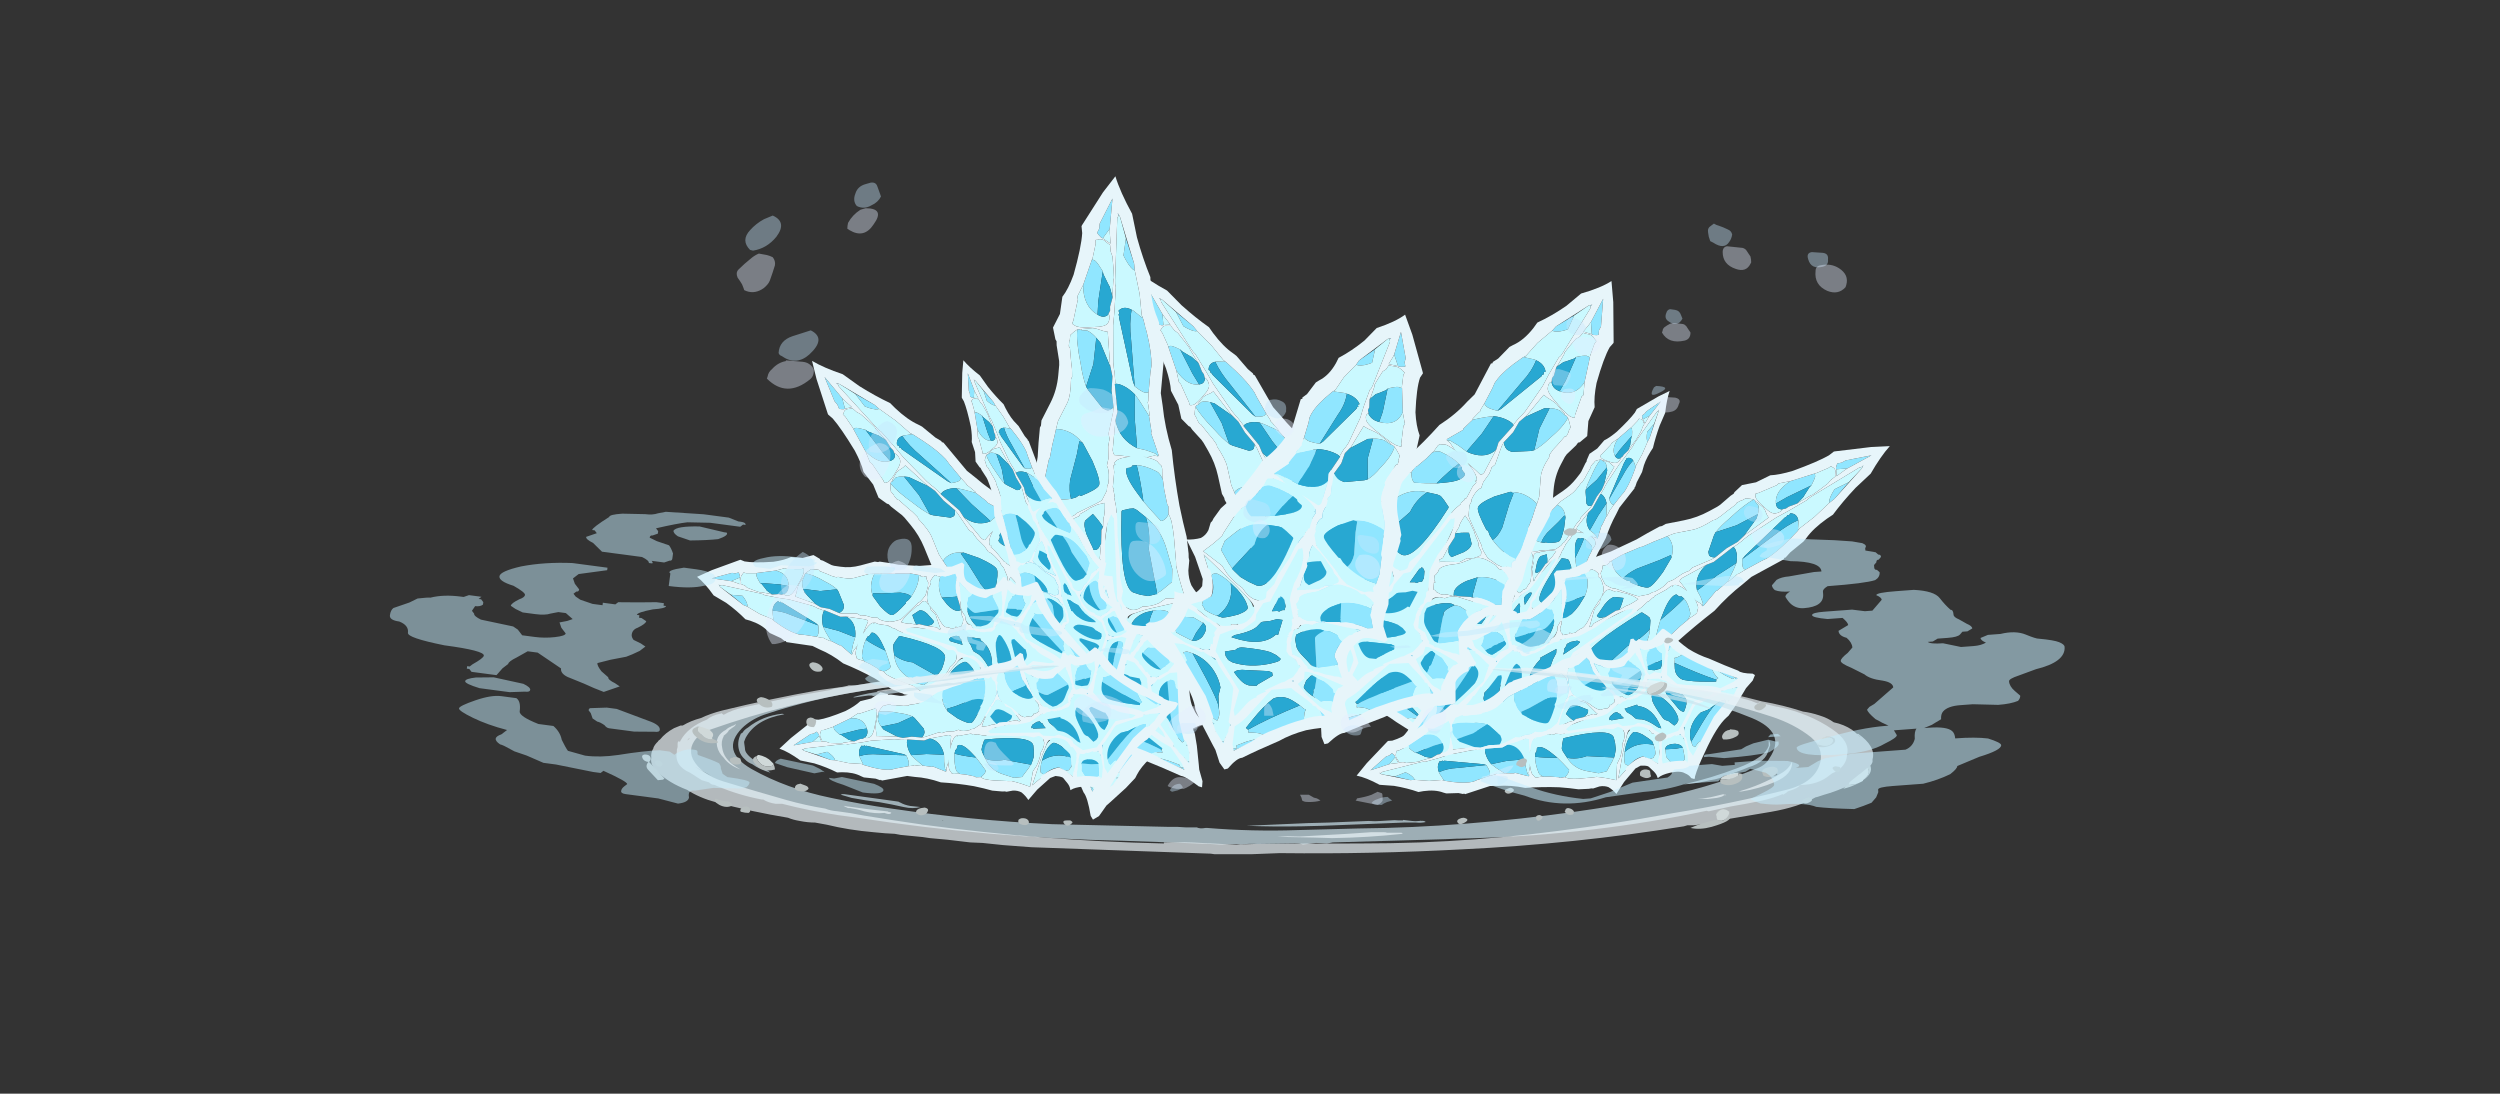 <?xml version="1.0" encoding="UTF-8" standalone="no"?>
<svg xmlns:ffdec="https://www.free-decompiler.com/flash" xmlns:xlink="http://www.w3.org/1999/xlink" ffdec:objectType="frame" height="109.85px" width="251.1px" xmlns="http://www.w3.org/2000/svg">
  <rect width="100%" height="100%" fill="#333333" stroke="none"/>
  <g transform="matrix(1.0, 0.0, 0.0, 1.0, 125.8, 66.15)">
    <use ffdec:characterId="1418" height="62.3" transform="matrix(-0.068, -0.307, 0.385, -0.086, -0.105, 14.704)" width="173.95" xlink:href="#sprite0"/>
    <use ffdec:characterId="1418" height="62.3" transform="matrix(0.173, -0.119, 0.149, 0.216, 11.597, -6.488)" width="173.95" xlink:href="#sprite0"/>
    <use ffdec:characterId="1418" height="62.3" transform="matrix(0.153, -0.3, 0.48, 0.245, -41.056, 3.397)" width="173.95" xlink:href="#sprite0"/>
    <use ffdec:characterId="1418" height="62.3" transform="matrix(-0.119, -0.29, 0.364, -0.15, -24.049, 20.752)" width="173.95" xlink:href="#sprite0"/>
    <use ffdec:characterId="1418" height="62.3" transform="matrix(0.309, -0.061, 0.077, 0.386, 10.154, -11.272)" width="173.95" xlink:href="#sprite0"/>
    <use ffdec:characterId="1418" height="62.3" transform="matrix(-0.012, -0.21, 0.263, -0.015, -27.32, 6.585)" width="173.95" xlink:href="#sprite0"/>
    <use ffdec:characterId="1418" height="62.3" transform="matrix(0.026, -0.331, -0.479, -0.218, 32.205, 19.963)" width="173.95" xlink:href="#sprite0"/>
    <use ffdec:characterId="1418" height="62.3" transform="matrix(-0.188, 0.166, 0.144, 0.37, 42.96, -17.642)" width="173.95" xlink:href="#sprite0"/>
    <use ffdec:characterId="1418" height="62.3" transform="matrix(-0.057, -0.316, -0.553, -0.183, 26.017, 20.677)" width="173.95" xlink:href="#sprite0"/>
    <use ffdec:characterId="1418" height="62.3" transform="matrix(-0.242, 0.065, -0.033, 0.397, -13.648, -20.073)" width="173.95" xlink:href="#sprite0"/>
    <use ffdec:characterId="1418" height="62.3" transform="matrix(-0.204, 0.135, 0.09, 0.374, -12.153, -14.962)" width="173.95" xlink:href="#sprite0"/>
    <use ffdec:characterId="458" height="30.4" transform="matrix(1.469, 0.0, 0.0, 1.077, -61.339, -13.095)" width="84.2" xlink:href="#shape1"/>
    <use ffdec:characterId="459" height="42.55" transform="matrix(1.469, 0.0, 0.0, 1.469, -51.785, -47.806)" width="75.9" xlink:href="#shape2"/>
    <use ffdec:characterId="1099" height="5.45" transform="matrix(-5.048, 0.376, 0.376, 5.048, 80.609, -14.052)" width="13.35" xlink:href="#shape3"/>
    <use ffdec:characterId="1100" height="5.75" transform="matrix(5.025, 0.667, -0.667, 5.025, -84.769, -18.431)" width="14.65" xlink:href="#shape4"/>
  </g>
  <defs>
    <g id="sprite0" transform="matrix(1.0, 0.0, 0.0, 1.0, 70.0, 32.55)">
      <use ffdec:characterId="1417" height="8.9" transform="matrix(7.0, 0.0, 0.0, 7.0, -70.0, -32.55)" width="24.85" xlink:href="#shape0"/>
    </g>
    <g id="shape0" transform="matrix(1.0, 0.0, 0.0, 1.0, 10.0, 4.65)">
      <path d="M1.35 -2.3 L1.9 -2.45 2.8 -2.6 2.9 -2.6 3.45 -2.7 3.8 -2.75 4.1 -2.8 Q4.25 -2.65 4.25 -2.4 4.25 -2.25 4.1 -2.0 L4.1 -2.1 3.55 -2.0 2.45 -1.85 Q2.0 -1.75 1.75 -1.6 1.4 -1.9 1.4 -2.2 1.4 -2.25 1.4 -2.3 L1.35 -2.3 M8.3 -3.5 L8.35 -3.45 8.35 -3.4 8.45 -3.25 Q8.45 -3.1 8.35 -2.95 L7.3 -2.7 6.3 -2.6 Q6.6 -2.8 7.05 -3.0 7.85 -3.4 8.3 -3.5 M0.1 -2.05 L0.15 -1.85 Q0.15 -1.55 -0.1 -1.25 L-0.9 -1.15 -1.05 -1.15 -0.95 -1.3 Q-0.85 -1.55 -0.9 -1.85 L-0.8 -2.0 -0.2 -2.0 0.0 -2.05 0.1 -2.05 M-1.15 -0.6 L-1.3 -0.6 -1.35 -0.6 -1.3 -0.65 -1.3 -0.6 -1.15 -0.6 M13.3 -3.9 L13.4 -3.9 13.5 -3.95 13.45 -3.9 13.3 -3.9 M12.7 -3.45 L11.9 -2.95 11.65 -2.85 11.65 -2.9 Q11.7 -3.05 12.0 -3.3 L12.7 -3.45 M10.1 -2.15 L9.95 -2.05 9.5 -1.8 Q8.85 -1.45 8.35 -1.3 L8.1 -1.25 7.3 -1.05 Q7.2 -1.1 7.2 -1.2 7.2 -1.3 7.25 -1.45 L8.95 -2.1 Q9.55 -2.35 10.1 -2.45 L10.1 -2.4 10.0 -2.1 10.1 -2.15 M6.4 -0.75 L5.85 -0.5 5.8 -0.5 5.1 -0.05 5.05 -0.05 5.1 -0.15 5.05 -0.4 4.95 -0.65 5.1 -0.7 6.0 -1.05 6.95 -1.35 Q6.8 -1.15 6.5 -0.85 L6.4 -0.75 M4.25 0.35 L3.9 0.5 3.4 0.75 3.35 0.8 3.05 0.9 Q2.75 0.9 2.65 0.8 2.85 0.45 3.05 0.15 3.85 -0.2 4.3 -0.45 4.45 -0.25 4.45 0.1 4.45 0.2 4.25 0.35 M-0.85 2.2 Q-1.4 2.15 -1.85 2.3 L-2.15 2.55 -2.2 2.55 -2.4 2.6 -2.55 2.55 -2.6 2.55 Q-2.7 2.4 -2.7 2.25 L-2.65 2.2 Q-1.8 1.7 -0.9 1.7 -0.7 1.85 -0.65 2.05 -0.7 2.1 -0.75 2.15 L-0.85 2.2 M-4.45 3.7 L-5.05 3.65 -4.45 3.7 M-5.4 3.55 L-7.55 3.0 -7.75 2.8 -7.75 2.75 Q-7.45 2.65 -7.25 2.65 L-7.0 2.65 Q-6.75 2.65 -5.9 2.85 L-4.9 3.1 -4.9 3.25 -5.0 3.35 -5.3 3.3 Q-5.45 3.3 -5.45 3.45 L-5.4 3.55 M-6.65 0.55 L-6.3 0.2 -6.35 0.35 -6.25 0.35 -5.95 0.3 -5.8 0.25 -5.8 0.3 -5.7 0.4 Q-6.85 1.35 -7.7 1.95 L-7.85 1.95 -7.8 1.9 Q-7.7 1.7 -7.7 1.65 L-7.7 1.55 -6.65 0.55 M-6.25 0.1 L-5.95 -0.1 -5.6 -0.4 -5.55 -0.1 -5.8 -0.15 Q-6.0 -0.15 -6.0 0.0 L-6.25 0.1 M-5.05 -0.6 L-4.6 -0.7 -4.55 -0.7 -4.55 -0.6 -4.4 -0.6 Q-4.25 -0.5 -4.15 -0.4 L-4.1 -0.2 -4.65 -0.1 -4.75 -0.05 -4.8 -0.05 -5.05 0.0 -5.2 -0.2 -5.1 -0.3 Q-5.0 -0.45 -5.0 -0.5 -5.0 -0.55 -5.05 -0.6 M-4.25 -0.85 L-4.2 -0.9 -4.25 -0.85 M-3.95 -0.7 L-3.9 -0.65 -3.95 -0.7 M-3.75 -0.9 L-3.75 -0.95 -3.75 -0.9 M-3.15 -0.85 L-3.05 -0.85 -2.8 -0.8 Q-2.7 -0.8 -2.4 -0.9 -2.2 -0.95 -1.95 -1.1 -1.85 -1.0 -1.7 -1.0 L-1.65 -0.8 -1.7 -0.65 Q-2.1 -0.35 -2.25 -0.35 L-3.6 -0.25 -3.6 -0.3 Q-3.15 -0.85 -3.15 -0.8 L-3.15 -0.85 M-0.25 1.55 L-0.2 1.6 1.35 0.85 Q2.0 0.7 2.5 0.4 2.35 0.9 1.65 1.3 L1.05 1.65 0.55 1.8 0.0 1.65 -0.25 1.55 M9.25 -3.2 Q9.3 -3.65 10.1 -3.9 L11.25 -4.0 11.25 -3.9 Q11.2 -3.8 11.0 -3.6 L9.8 -3.35 9.25 -3.2 M12.25 -4.0 L12.25 -4.05 Q12.3 -4.15 12.35 -4.2 L12.55 -4.2 12.75 -4.25 13.95 -4.25 12.75 -3.95 12.25 -4.0 M-4.3 3.05 L-3.85 2.9 -3.25 2.65 -3.25 2.7 -3.15 2.9 -3.3 3.2 -3.25 3.25 -3.9 3.45 -4.15 3.45 -4.2 3.35 -4.3 3.05 M-7.95 1.65 L-8.0 1.75 -8.3 2.05 -8.65 2.35 -8.8 2.35 -8.8 2.4 -8.85 2.45 -9.0 2.5 -7.95 1.65 M-7.95 2.85 Q-7.9 2.95 -7.85 3.0 L-8.15 3.0 -7.95 2.85 M-8.6 2.85 L-9.15 2.65 -8.4 2.6 Q-8.7 2.65 -8.7 2.75 L-8.6 2.85" fill="#90e6ff" fill-rule="evenodd" stroke="none"/>
      <path d="M1.35 -2.3 L1.4 -2.3 Q1.4 -2.25 1.4 -2.2 1.4 -1.9 1.75 -1.6 L1.9 -1.5 2.05 -1.45 2.05 -1.4 Q2.6 -1.1 2.8 -1.1 3.0 -1.1 3.6 -1.55 L4.1 -2.0 Q4.25 -2.25 4.25 -2.4 4.25 -2.65 4.1 -2.8 L4.45 -2.85 5.3 -2.85 Q5.65 -2.85 6.3 -3.05 L6.4 -3.05 6.7 -3.15 Q6.8 -3.2 7.45 -3.45 L7.5 -3.5 7.7 -3.55 7.75 -3.55 7.95 -3.6 8.15 -3.55 8.3 -3.5 Q7.85 -3.4 7.05 -3.0 6.6 -2.8 6.3 -2.6 L6.2 -2.5 5.8 -1.95 5.8 -1.85 Q5.8 -1.75 6.05 -1.7 L5.85 -1.65 4.95 -1.5 Q4.85 -1.45 4.75 -1.4 L4.7 -1.4 4.45 -1.35 4.0 -1.2 3.7 -1.15 Q3.6 -1.05 3.25 -0.95 L3.05 -0.9 2.95 -0.9 2.75 -0.85 2.3 -0.85 Q2.25 -0.85 1.3 -1.3 1.2 -1.3 1.05 -1.4 L0.9 -1.5 0.8 -1.8 0.8 -1.95 Q0.95 -2.1 0.95 -2.2 L1.15 -2.2 1.25 -2.25 1.3 -2.25 1.3 -2.3 1.35 -2.3 M8.35 -3.4 L8.4 -3.4 8.65 -3.15 8.7 -3.05 8.75 -2.85 8.8 -2.75 7.6 -2.3 7.5 -2.25 8.25 -2.8 8.35 -2.95 Q8.45 -3.1 8.45 -3.25 L8.35 -3.4 M-0.1 -1.25 Q0.15 -1.55 0.15 -1.85 L0.1 -2.05 0.3 -2.1 0.4 -2.15 0.45 -2.15 Q0.5 -2.1 0.55 -2.1 L0.7 -1.95 0.65 -1.85 0.75 -1.75 Q0.8 -1.6 0.8 -1.45 0.8 -1.2 0.45 -0.95 L0.2 -0.75 0.05 -0.6 Q-0.35 -0.1 -0.6 -0.1 L-0.75 -0.05 -0.85 0.0 -1.0 0.0 Q-1.1 0.0 -1.1 -0.05 L-1.15 0.0 -1.45 0.0 -1.45 -0.05 -1.5 -0.1 -1.5 -0.15 Q-1.55 -0.25 -1.4 -0.4 L-1.35 -0.6 -1.3 -0.6 -1.15 -0.6 Q-0.85 -0.65 -0.45 -0.95 L-0.1 -1.25 M-1.3 -0.6 L-1.3 -0.6 M0.65 -0.35 L0.05 -0.2 -0.1 -0.1 -0.2 -0.1 -0.15 -0.15 0.2 -0.7 0.5 -0.9 Q0.55 -1.05 0.7 -1.15 0.85 -1.3 0.95 -1.3 L1.05 -1.3 Q1.15 -1.25 1.25 -1.2 L1.35 -1.2 Q1.7 -1.05 1.75 -1.05 L2.05 -0.9 2.25 -0.75 Q1.8 -0.6 1.65 -0.6 L1.3 -0.5 Q1.45 -0.65 1.6 -0.9 L1.2 -1.0 Q1.0 -1.0 0.7 -0.8 L0.25 -0.45 Q0.3 -0.35 0.45 -0.35 L0.65 -0.35 M0.65 -0.25 L1.55 -0.45 1.8 -0.5 2.0 -0.5 2.1 -0.35 2.35 -0.45 2.65 -0.6 2.7 -0.6 2.9 -0.7 2.95 -0.7 3.0 -0.75 3.6 -0.9 3.85 -1.0 3.9 -0.95 3.9 -1.0 Q4.15 -1.05 4.5 -0.7 L4.35 -0.95 4.25 -1.1 4.3 -1.15 4.4 -1.2 5.6 -1.5 5.5 -1.45 Q4.95 -1.15 4.95 -0.65 L5.05 -0.4 5.1 -0.15 5.05 -0.05 5.0 -0.15 4.8 -0.3 4.75 -0.4 Q4.85 -0.2 4.85 -0.05 4.85 0.0 4.8 0.05 L4.75 0.15 4.65 0.2 4.35 0.3 4.25 0.35 Q4.45 0.2 4.45 0.1 4.45 -0.25 4.3 -0.45 L4.2 -0.55 4.15 -0.55 Q4.1 -0.55 4.05 -0.6 L4.0 -0.65 3.95 -0.65 Q3.65 -0.6 3.25 -0.1 L3.05 0.15 Q2.85 0.45 2.65 0.8 2.75 0.9 3.05 0.9 L3.0 0.95 2.85 1.05 Q2.55 1.2 2.3 1.3 L1.4 1.65 1.25 1.7 Q1.05 1.8 0.7 2.0 L0.2 2.3 -0.2 1.85 -0.5 1.75 Q-0.8 1.6 -0.95 1.4 -1.25 1.3 -1.3 1.15 -1.3 1.1 -1.3 1.0 L-1.7 1.2 Q-1.5 1.2 -1.35 1.3 -1.0 1.5 -0.75 1.7 L0.05 2.3 -0.55 2.25 -0.65 2.3 -0.85 2.2 -0.75 2.15 Q-0.7 2.1 -0.65 2.05 -0.7 1.85 -0.9 1.7 L-1.1 1.55 Q-1.45 1.35 -1.8 1.35 -1.95 1.35 -2.3 1.65 -2.6 1.95 -2.7 2.1 L-2.7 2.25 Q-2.7 2.4 -2.6 2.55 L-2.55 2.55 -2.4 2.6 -2.2 2.55 -2.15 2.55 -2.6 2.95 -2.75 2.7 -2.95 2.5 -2.7 3.05 -4.45 3.7 -5.05 3.65 -5.4 3.55 -5.45 3.45 Q-5.45 3.3 -5.3 3.3 L-5.0 3.35 -4.9 3.25 -4.9 3.1 Q-4.95 2.75 -5.4 2.6 -5.7 2.5 -6.1 2.5 L-6.55 2.6 -7.2 2.65 -7.25 2.65 Q-7.45 2.65 -7.75 2.75 L-7.75 2.8 -7.55 3.0 -9.25 2.7 -6.65 0.55 -7.7 1.55 -7.7 1.65 Q-7.7 1.7 -7.8 1.9 L-7.85 1.95 -7.7 1.95 -7.65 2.0 -7.2 1.8 Q-6.3 1.4 -5.8 1.1 -5.55 0.9 -5.55 0.7 -5.55 0.6 -5.7 0.4 L-5.8 0.3 -5.8 0.25 -5.95 0.3 -6.25 0.35 -6.35 0.35 -6.3 0.2 -6.25 0.1 -6.0 0.0 Q-6.0 -0.15 -5.8 -0.15 L-5.55 -0.1 -5.6 -0.4 -5.95 -0.1 -5.45 -0.55 -5.05 -0.6 Q-5.0 -0.55 -5.0 -0.5 -5.0 -0.45 -5.1 -0.3 L-5.2 -0.2 -5.05 0.0 Q-4.9 0.2 -4.75 0.2 L-4.4 0.1 -4.1 -0.05 -4.05 -0.1 -4.1 -0.2 -4.15 -0.4 Q-4.25 -0.5 -4.4 -0.6 L-4.55 -0.6 -4.55 -0.7 -4.6 -0.7 -4.25 -0.85 -4.2 -0.9 Q-4.15 -1.0 -4.05 -0.85 -3.95 -0.85 -3.95 -0.7 L-3.9 -0.65 -3.75 -0.9 -3.75 -0.95 -3.5 -0.95 Q-3.15 -1.0 -3.15 -0.85 L-3.15 -0.8 Q-3.15 -0.85 -3.6 -0.3 L-3.6 -0.25 -3.6 -0.15 -3.55 -0.1 Q-3.45 -0.05 -3.3 0.05 -3.1 0.2 -2.9 0.2 L-2.6 0.2 -2.35 0.15 -2.15 0.0 Q-1.8 -0.3 -1.7 -0.55 L-1.7 -0.65 -1.65 -0.8 -1.7 -1.0 Q-1.85 -1.0 -1.95 -1.1 L-1.9 -1.25 Q-1.8 -1.25 -1.75 -1.2 L-1.55 -1.3 -1.45 -1.4 -1.35 -1.45 -1.1 -1.65 -1.25 -0.95 -1.3 -0.7 Q-1.4 -0.5 -1.6 -0.35 L-1.65 -0.2 Q-1.8 0.0 -2.0 0.05 L-2.05 0.1 -1.95 0.1 -2.2 0.2 -2.15 0.2 -1.95 0.15 -1.8 0.15 -0.75 0.1 -0.4 0.0 0.65 -0.25 M6.95 -1.95 L7.0 -1.95 7.4 -2.1 7.5 -2.15 7.75 -2.25 9.15 -2.7 9.75 -2.85 10.65 -3.1 10.75 -3.15 10.9 -3.2 13.3 -3.9 13.45 -3.9 13.4 -3.85 12.7 -3.45 12.0 -3.3 Q11.7 -3.05 11.65 -2.9 L11.65 -2.85 10.85 -2.45 10.1 -2.15 10.0 -2.1 10.1 -2.4 10.1 -2.45 Q10.1 -2.7 9.8 -2.75 L9.75 -2.7 9.65 -2.7 9.6 -2.65 9.55 -2.65 7.4 -1.55 7.25 -1.45 Q7.2 -1.3 7.2 -1.2 7.2 -1.1 7.3 -1.05 L6.95 -0.95 6.9 -0.95 6.8 -0.9 6.45 -0.75 6.4 -0.75 6.5 -0.85 Q6.8 -1.15 6.95 -1.35 7.05 -1.55 7.05 -1.7 7.05 -1.9 6.95 -1.95 M2.5 0.4 L2.6 0.1 2.6 0.0 2.5 -0.1 2.3 -0.25 2.25 -0.25 Q-0.6 0.6 -0.6 1.0 L-0.55 1.2 -0.45 1.4 -0.25 1.55 0.0 1.65 0.55 1.8 1.05 1.65 1.65 1.3 Q2.35 0.9 2.5 0.4 M9.5 -2.95 Q9.4 -2.85 9.15 -2.85 8.95 -2.85 8.7 -3.15 8.45 -3.4 8.4 -3.55 L8.4 -3.6 Q8.4 -3.7 8.45 -3.7 L8.55 -3.7 9.45 -3.85 9.55 -3.9 10.1 -3.9 Q9.3 -3.65 9.25 -3.2 L9.25 -3.15 Q9.25 -3.0 9.45 -2.95 L9.5 -2.95 M11.25 -4.0 L11.3 -4.0 11.9 -4.1 12.05 -4.15 12.1 -4.1 Q12.2 -4.05 12.2 -3.95 L12.15 -3.8 12.15 -3.75 11.9 -3.65 11.75 -3.55 Q11.25 -3.35 10.95 -3.25 L10.9 -3.25 10.35 -3.1 10.2 -3.05 10.55 -3.25 10.6 -3.3 10.9 -3.55 11.0 -3.6 Q11.2 -3.8 11.25 -3.9 L11.25 -4.0 M12.25 -4.0 L12.75 -3.95 12.6 -3.9 12.2 -3.75 12.25 -4.0 M-0.5 0.65 L-0.5 0.65 M-0.75 0.35 L-0.85 0.3 -1.15 0.3 -1.35 0.35 Q-1.35 0.4 -1.5 0.5 L-1.5 0.55 -1.6 0.7 -0.85 0.45 -0.8 0.4 -0.75 0.4 -0.75 0.35 M-1.9 0.6 L-1.85 0.45 -2.65 0.65 -2.65 0.7 Q-3.5 1.15 -3.5 1.9 L-3.5 1.95 -3.35 1.85 Q-2.85 1.3 -2.5 1.15 L-2.3 1.05 -2.25 1.0 -2.1 0.8 -1.9 0.6 M-2.8 1.7 L-3.0 1.9 -2.9 1.9 -2.85 1.85 Q-2.85 1.75 -2.75 1.7 L-2.8 1.7 M-3.3 0.4 L-3.5 0.3 Q-3.55 0.1 -3.85 0.2 -3.75 0.2 -3.7 0.2 L-3.4 0.4 -3.3 0.45 -3.3 0.4 M-3.35 0.8 L-3.35 0.8 M-4.05 0.9 L-4.15 1.0 Q-4.7 1.6 -4.7 2.05 L-4.65 2.15 -4.5 2.2 -4.3 2.2 -4.05 1.9 Q-3.85 1.8 -3.8 1.65 -3.6 1.15 -3.6 0.95 L-3.65 0.8 -3.75 0.7 Q-3.85 0.7 -4.0 0.85 L-4.05 0.9 M-4.85 0.7 L-4.55 0.45 -4.65 0.45 -4.85 0.7 M-5.5 1.6 L-5.55 1.7 -5.55 1.75 Q-5.55 1.9 -5.15 2.05 -4.95 1.95 -4.85 1.7 -4.65 1.3 -4.55 1.1 L-4.55 1.0 -4.7 1.0 -5.35 1.45 -5.45 1.5 -5.5 1.6 M-4.75 2.5 L-4.85 2.5 Q-4.65 2.65 -4.55 2.9 L-4.55 2.8 Q-4.55 2.65 -4.25 2.5 L-4.75 2.5 M-3.2 2.15 L-3.2 2.25 -3.05 2.3 -3.2 2.15 M-3.25 2.65 Q-3.35 2.6 -3.4 2.6 -3.6 2.6 -3.95 2.75 -4.25 2.9 -4.3 3.05 L-4.2 3.35 -4.15 3.45 -3.9 3.45 -3.25 3.25 -3.3 3.2 -3.15 2.9 -3.25 2.7 -3.25 2.65 M-7.95 1.65 L-9.0 2.5 -8.85 2.45 -8.8 2.4 -8.8 2.35 -8.65 2.35 -8.3 2.05 -8.0 1.75 -7.95 1.65 M-7.5 2.35 L-8.2 2.5 -7.55 2.35 -7.5 2.35 M-8.6 2.85 L-8.7 2.75 Q-8.7 2.65 -8.4 2.6 L-9.15 2.65 -8.6 2.85 M-7.95 2.85 L-8.15 3.0 -7.85 3.0 Q-7.9 2.95 -7.95 2.85" fill="#caf9ff" fill-rule="evenodd" stroke="none"/>
      <path d="M1.75 -1.6 Q2.0 -1.75 2.45 -1.85 L3.55 -2.0 4.1 -2.1 4.1 -2.0 3.6 -1.55 Q3.0 -1.1 2.8 -1.1 2.6 -1.1 2.05 -1.4 L2.05 -1.45 1.9 -1.5 1.75 -1.6 M7.5 -2.25 L7.2 -2.1 6.65 -1.95 6.05 -1.7 Q5.8 -1.75 5.8 -1.85 L5.8 -1.95 6.2 -2.5 6.3 -2.6 7.3 -2.7 8.35 -2.95 8.25 -2.8 7.5 -2.25 M-0.1 -1.25 L-0.45 -0.95 Q-0.85 -0.65 -1.15 -0.6 L-1.3 -0.6 -1.25 -0.75 -1.05 -1.1 -1.05 -1.15 -0.9 -1.15 -0.1 -1.25 M1.3 -0.5 L1.15 -0.5 0.65 -0.35 0.45 -0.35 Q0.3 -0.35 0.25 -0.45 L0.7 -0.8 Q1.0 -1.0 1.2 -1.0 L1.6 -0.9 Q1.45 -0.65 1.3 -0.5 M0.65 -0.25 L1.55 -0.45 0.65 -0.25 M1.8 -0.5 L2.0 -0.5 1.8 -0.5 M5.6 -1.5 L5.95 -1.55 6.95 -1.95 Q7.05 -1.9 7.05 -1.7 7.05 -1.55 6.95 -1.35 L6.0 -1.05 5.1 -0.7 4.95 -0.65 Q4.95 -1.15 5.5 -1.45 L5.6 -1.5 M-0.75 0.1 L-0.4 0.0 -0.75 0.1 M-0.25 1.55 L-0.45 1.4 -0.55 1.2 -0.6 1.0 Q-0.6 0.6 2.25 -0.25 L2.3 -0.25 2.5 -0.1 2.6 0.0 2.6 0.1 2.5 0.4 Q2.0 0.7 1.35 0.85 L-0.2 1.6 -0.25 1.55 M3.05 0.15 L3.25 -0.1 Q3.65 -0.6 3.95 -0.65 L4.0 -0.65 4.05 -0.6 Q4.1 -0.55 4.15 -0.55 L4.2 -0.55 4.3 -0.45 Q3.85 -0.2 3.05 0.15 M9.5 -2.95 L9.45 -2.95 Q9.25 -3.0 9.25 -3.15 L9.25 -3.2 9.8 -3.35 11.0 -3.6 10.9 -3.55 10.6 -3.3 10.55 -3.25 10.2 -3.05 9.8 -3.0 9.65 -2.95 9.5 -2.95 M7.25 -1.45 L7.4 -1.55 9.55 -2.65 9.6 -2.65 9.65 -2.7 9.75 -2.7 9.8 -2.75 Q10.1 -2.7 10.1 -2.45 9.55 -2.35 8.95 -2.1 L7.25 -1.45 M-5.05 0.0 L-4.8 -0.05 -4.75 -0.05 -4.65 -0.1 -4.1 -0.2 -4.05 -0.1 -4.1 -0.05 -4.4 0.1 -4.75 0.2 Q-4.9 0.2 -5.05 0.0 M-1.7 -0.65 L-1.7 -0.55 Q-1.8 -0.3 -2.15 0.0 L-2.35 0.15 -2.6 0.2 -2.9 0.2 Q-3.1 0.2 -3.3 0.05 -3.45 -0.05 -3.55 -0.1 L-3.6 -0.15 -3.6 -0.25 -2.25 -0.35 Q-2.1 -0.35 -1.7 -0.65 M-0.75 0.35 L-0.75 0.4 -0.8 0.4 -0.85 0.45 -1.6 0.7 -1.5 0.55 -1.5 0.5 Q-1.35 0.4 -1.35 0.35 L-1.15 0.3 -0.85 0.3 -0.75 0.35 M-0.9 1.7 Q-1.8 1.7 -2.65 2.2 L-2.7 2.25 -2.7 2.1 Q-2.6 1.95 -2.3 1.65 -1.95 1.35 -1.8 1.35 -1.45 1.35 -1.1 1.55 L-0.9 1.7 M-1.9 0.6 L-2.1 0.8 -2.25 1.0 -2.3 1.05 -2.5 1.15 Q-2.85 1.3 -3.35 1.85 L-3.5 1.95 -3.5 1.9 Q-3.5 1.15 -2.65 0.7 L-2.65 0.65 -1.85 0.45 -1.9 0.6 M-3.3 0.45 L-3.4 0.4 -3.7 0.2 Q-3.75 0.2 -3.85 0.2 -3.55 0.1 -3.5 0.3 L-3.3 0.4 -3.3 0.45 M-4.05 0.9 L-4.0 0.85 Q-3.85 0.7 -3.75 0.7 L-3.65 0.8 -3.6 0.95 Q-3.6 1.15 -3.8 1.65 -3.85 1.8 -4.05 1.9 L-4.3 2.2 -4.5 2.2 -4.65 2.15 -4.7 2.05 Q-4.7 1.6 -4.15 1.0 L-4.05 0.9 M-3.35 0.8 L-3.35 0.8 M-4.85 0.7 L-4.65 0.45 -4.55 0.45 -4.85 0.7 M-5.7 0.4 Q-5.55 0.6 -5.55 0.7 -5.55 0.9 -5.8 1.1 -6.3 1.4 -7.2 1.8 L-7.65 2.0 -7.7 1.95 Q-6.85 1.35 -5.7 0.4 M-5.5 1.6 L-5.45 1.5 -5.35 1.45 -4.7 1.0 -4.55 1.0 -4.55 1.1 Q-4.65 1.3 -4.85 1.7 -4.95 1.95 -5.15 2.05 -5.55 1.9 -5.55 1.75 L-5.55 1.7 -5.5 1.6 M-4.75 2.5 L-4.25 2.5 Q-4.55 2.65 -4.55 2.8 L-4.55 2.9 Q-4.65 2.65 -4.85 2.5 L-4.75 2.5 M-4.9 3.1 L-5.9 2.85 Q-6.75 2.65 -7.0 2.65 L-7.25 2.65 -7.2 2.65 -6.55 2.6 -6.1 2.5 Q-5.7 2.5 -5.4 2.6 -4.95 2.75 -4.9 3.1 M-4.3 3.05 Q-4.25 2.9 -3.95 2.75 -3.6 2.6 -3.4 2.6 -3.35 2.6 -3.25 2.65 L-3.85 2.9 -4.3 3.05 M-7.5 2.35 L-7.55 2.35 -8.2 2.5 -7.5 2.35" fill="#28a8d2" fill-rule="evenodd" stroke="none"/>
      <path d="M1.45 -2.65 L2.7 -2.9 3.25 -3.05 3.85 -3.2 3.95 -3.2 4.15 -3.25 5.0 -3.25 Q5.6 -3.25 6.2 -3.4 L6.6 -3.5 6.75 -3.55 7.3 -3.8 7.45 -3.85 7.5 -3.9 7.9 -4.1 8.55 -4.1 9.25 -4.25 Q9.65 -4.2 10.3 -4.25 11.5 -4.4 12.05 -4.55 L12.3 -4.65 12.35 -4.65 14.0 -4.55 14.85 -4.45 Q14.35 -4.15 13.75 -3.6 L12.95 -3.2 Q12.25 -2.8 11.7 -2.4 L11.4 -2.3 Q10.7 -2.05 10.3 -1.75 L10.15 -1.65 9.45 -1.35 9.2 -1.2 9.15 -1.2 9.1 -1.15 7.5 -0.75 7.05 -0.55 Q6.3 -0.25 5.55 0.2 4.55 0.6 3.6 1.05 3.0 1.35 2.55 1.6 L1.95 1.85 1.8 1.9 1.7 1.95 1.3 2.05 Q1.0 2.15 0.8 2.3 0.6 2.5 0.5 2.7 L-0.2 2.55 -1.15 2.45 -1.5 2.5 Q-1.75 2.6 -1.9 2.7 L-1.95 2.75 -2.05 2.9 Q-2.2 3.1 -2.2 3.2 L-2.2 3.3 -2.25 3.3 Q-2.5 3.3 -3.0 3.45 -3.65 3.65 -3.85 3.85 -4.05 4.0 -4.1 4.15 L-4.25 4.25 -4.3 4.25 -4.35 4.2 Q-4.7 4.0 -5.45 3.75 -6.7 3.3 -7.45 3.3 L-7.6 3.3 -8.15 3.2 -9.0 3.0 -9.2 2.95 -9.75 2.9 -10.0 2.8 -9.9 2.7 Q-9.25 2.4 -9.15 2.25 -8.55 1.8 -7.75 1.15 -7.25 0.8 -6.8 0.35 -6.4 -0.1 -6.2 -0.45 L-5.85 -0.85 -5.75 -0.9 -4.95 -0.85 Q-4.8 -0.85 -4.5 -1.0 -4.3 -1.1 -4.2 -1.2 L-4.05 -1.2 -3.95 -1.25 -3.9 -1.35 -3.75 -1.4 -3.7 -1.4 -3.65 -1.35 -3.3 -1.15 -3.3 -1.1 -3.0 -1.1 Q-2.7 -1.1 -2.4 -1.2 -2.2 -1.25 -1.55 -1.6 -1.25 -1.8 -1.3 -2.25 L-1.15 -2.35 -0.55 -2.3 Q-0.1 -2.35 0.4 -2.5 L0.6 -2.55 1.45 -2.65 M1.9 -2.45 L1.35 -2.3 1.3 -2.3 1.3 -2.25 1.25 -2.25 1.15 -2.2 0.95 -2.2 Q0.95 -2.1 0.8 -1.95 L0.8 -1.8 0.9 -1.5 1.05 -1.4 Q1.2 -1.3 1.3 -1.3 2.25 -0.85 2.3 -0.85 L2.75 -0.85 2.95 -0.9 3.05 -0.9 3.25 -0.95 Q3.6 -1.05 3.7 -1.15 L4.0 -1.2 4.45 -1.35 4.7 -1.4 4.75 -1.4 Q4.85 -1.45 4.95 -1.5 L5.85 -1.65 6.05 -1.7 6.65 -1.95 7.2 -2.1 7.6 -2.3 8.8 -2.75 8.75 -2.85 8.7 -3.05 8.65 -3.15 8.4 -3.4 8.35 -3.4 8.35 -3.45 8.3 -3.5 8.15 -3.55 7.95 -3.6 7.75 -3.55 7.7 -3.55 7.5 -3.5 7.45 -3.45 Q6.8 -3.2 6.7 -3.15 L6.4 -3.05 6.3 -3.05 Q5.65 -2.85 5.3 -2.85 L4.45 -2.85 4.1 -2.8 3.8 -2.75 3.45 -2.7 2.9 -2.6 2.8 -2.6 1.9 -2.45 M2.7 -0.6 L2.65 -0.6 2.35 -0.45 1.85 -0.25 1.25 -0.05 0.25 0.35 -0.25 0.5 -0.75 0.75 -1.05 0.8 Q-1.35 0.95 -1.3 1.15 -1.25 1.3 -0.95 1.4 -0.8 1.6 -0.5 1.75 L-0.2 1.85 0.2 2.3 0.7 2.0 Q1.05 1.8 1.25 1.7 L1.4 1.65 2.3 1.3 Q2.55 1.2 2.85 1.05 L3.0 0.95 3.05 0.9 3.35 0.8 3.4 0.75 3.9 0.5 4.25 0.35 4.35 0.3 4.65 0.2 4.75 0.15 4.8 0.05 Q4.85 0.0 4.85 -0.05 4.85 -0.2 4.75 -0.4 L4.8 -0.3 5.0 -0.15 5.05 -0.05 5.1 -0.05 5.8 -0.5 5.85 -0.5 6.4 -0.75 6.45 -0.75 6.8 -0.9 6.9 -0.95 6.95 -0.95 7.3 -1.05 8.1 -1.25 8.35 -1.3 Q8.85 -1.45 9.5 -1.8 L9.95 -2.05 10.1 -2.15 10.85 -2.45 11.65 -2.85 11.9 -2.95 13.4 -3.85 13.5 -3.95 13.4 -3.9 13.3 -3.9 10.9 -3.2 10.75 -3.15 10.65 -3.1 9.75 -2.85 9.15 -2.7 7.75 -2.25 7.5 -2.15 7.4 -2.1 7.0 -1.95 6.95 -1.95 5.95 -1.55 5.6 -1.5 4.4 -1.2 4.3 -1.15 4.25 -1.1 4.35 -0.95 4.5 -0.7 Q4.15 -1.05 3.9 -1.0 L3.9 -0.95 3.85 -1.0 3.6 -0.9 3.0 -0.75 2.95 -0.7 2.9 -0.7 2.7 -0.6 M1.85 -0.35 Q1.85 -0.4 1.95 -0.45 1.35 -0.5 0.1 -0.05 L-0.5 0.1 -0.75 0.15 -1.6 0.15 -1.7 0.2 -1.9 0.2 -2.1 0.25 -2.2 0.25 -2.4 0.35 -2.45 0.35 -2.55 0.4 -2.55 0.35 -2.6 0.4 -2.85 0.45 -2.95 0.45 -3.3 0.5 -3.45 0.45 Q-3.55 0.25 -3.75 0.25 L-3.8 0.2 -3.85 0.2 -3.95 0.25 -4.1 0.3 -4.45 0.45 -4.65 0.6 -4.8 0.7 -4.9 0.8 -5.55 1.3 -5.55 1.25 Q-5.85 1.5 -5.95 1.55 L-6.0 1.55 Q-6.15 1.7 -6.45 1.85 -7.2 2.2 -7.25 2.25 L-7.0 2.25 -5.95 2.0 -4.65 2.4 -4.6 2.4 -4.45 2.45 -4.4 2.45 -3.55 2.25 -3.2 1.95 -3.05 1.8 -3.05 1.7 -3.0 1.7 -3.0 1.65 -2.95 1.6 -2.55 1.35 -2.3 1.2 -2.0 1.15 Q-1.6 1.0 -1.35 0.9 L-1.15 0.7 -0.85 0.6 1.85 -0.35 M1.05 -1.3 L0.95 -1.3 Q0.85 -1.3 0.7 -1.15 0.55 -1.05 0.5 -0.9 L0.2 -0.7 -0.15 -0.15 -0.2 -0.1 -0.1 -0.1 0.05 -0.2 0.65 -0.35 1.15 -0.5 1.3 -0.5 1.65 -0.6 Q1.8 -0.6 2.25 -0.75 L2.05 -0.9 1.75 -1.05 Q1.7 -1.05 1.35 -1.2 L1.25 -1.2 Q1.15 -1.25 1.05 -1.3 M0.3 -2.1 L0.1 -2.05 0.0 -2.05 -0.2 -2.0 -0.8 -2.0 -0.9 -1.85 Q-0.85 -1.55 -0.95 -1.3 L-1.05 -1.15 -1.05 -1.1 -1.25 -0.75 -1.3 -0.6 -1.3 -0.65 -1.35 -0.6 -1.4 -0.4 Q-1.55 -0.25 -1.5 -0.15 L-1.5 -0.1 -1.45 -0.05 -1.45 0.0 -1.15 0.0 -1.1 -0.05 Q-1.1 0.0 -1.0 0.0 L-0.85 0.0 -0.75 -0.05 -0.6 -0.1 Q-0.35 -0.1 0.05 -0.6 L0.2 -0.75 0.45 -0.95 Q0.8 -1.2 0.8 -1.45 0.8 -1.6 0.75 -1.75 L0.65 -1.85 0.7 -1.95 0.55 -2.1 Q0.5 -2.1 0.45 -2.15 L0.4 -2.15 0.3 -2.1 M9.95 -3.9 L9.55 -3.9 9.45 -3.85 8.55 -3.7 8.45 -3.7 Q8.4 -3.7 8.4 -3.6 L8.4 -3.55 Q8.45 -3.4 8.7 -3.15 8.95 -2.85 9.15 -2.85 9.4 -2.85 9.5 -2.95 L9.65 -2.95 9.8 -3.0 10.2 -3.05 10.35 -3.1 10.9 -3.25 10.95 -3.25 Q11.25 -3.35 11.75 -3.55 L11.9 -3.65 12.15 -3.75 12.15 -3.8 12.2 -3.95 Q12.2 -4.05 12.1 -4.1 L12.05 -4.15 11.9 -4.1 11.3 -4.0 11.25 -4.0 10.1 -3.9 9.95 -3.9 M12.25 -4.0 L12.2 -3.75 12.6 -3.9 12.75 -3.95 13.95 -4.25 12.75 -4.25 12.55 -4.2 12.35 -4.2 Q12.3 -4.15 12.25 -4.05 L12.25 -4.0 M-5.55 -0.05 L-5.8 -0.25 Q-5.95 0.05 -6.35 0.4 -6.7 0.75 -7.25 1.2 -7.7 1.6 -8.2 1.9 L-8.95 2.45 -8.65 2.45 -7.75 2.3 Q-7.4 2.05 -6.85 1.8 L-5.7 1.25 -5.4 1.1 -5.0 0.55 -5.1 0.45 -5.3 0.2 -5.45 0.05 -5.5 0.05 -5.5 -0.05 -5.55 -0.05 M-5.5 -0.45 L-5.55 -0.45 Q-5.5 -0.4 -5.5 -0.25 L-5.45 -0.15 -5.1 0.15 -4.7 0.35 -4.35 0.15 -4.0 0.1 -3.95 0.0 -3.95 -0.35 -4.05 -0.9 -4.2 -0.8 -4.25 -0.75 Q-4.6 -0.6 -4.9 -0.55 L-5.35 -0.45 -5.5 -0.45 M-3.75 -0.7 L-3.75 -0.65 -3.8 -0.45 -3.8 -0.25 -3.85 -0.15 -3.8 -0.15 -3.8 0.0 -3.7 0.0 -3.65 0.05 -3.4 0.15 -3.4 0.2 -3.35 0.35 -2.85 0.35 -2.7 0.3 -2.6 0.3 -2.2 0.2 -2.1 0.15 -2.0 0.05 -1.85 0.0 Q-1.75 -0.05 -1.65 -0.2 L-1.6 -0.35 Q-1.4 -0.5 -1.3 -0.7 L-1.25 -0.95 -1.1 -1.65 -1.35 -1.45 -1.45 -1.4 -1.55 -1.3 -1.8 -1.15 Q-2.1 -1.0 -2.4 -0.9 -2.7 -0.8 -2.8 -0.8 L-3.05 -0.85 -3.2 -0.85 -3.7 -0.9 -3.7 -0.8 -3.75 -0.7 M-0.75 1.7 Q-1.0 1.5 -1.35 1.3 -1.6 1.1 -1.95 1.2 -2.25 1.3 -2.5 1.45 -2.8 1.65 -2.85 1.85 L-2.9 1.9 -2.95 1.9 -3.05 2.05 -3.1 2.15 -3.1 2.2 -3.15 2.2 -3.05 2.3 -3.05 2.35 -2.9 2.55 -2.7 2.75 -2.65 2.75 -2.55 2.9 -2.2 2.55 -1.85 2.3 Q-1.3 2.15 -0.6 2.2 L-0.55 2.25 0.05 2.3 -0.75 1.7 M-2.85 2.85 L-2.95 2.75 -3.0 2.65 -3.15 2.5 -3.1 2.5 -3.3 2.3 -3.55 2.4 -3.7 2.4 -3.8 2.45 -4.15 2.5 -4.15 2.55 Q-4.25 2.55 -4.35 2.6 L-4.45 2.6 -4.45 2.65 -4.55 2.8 -4.55 2.85 -4.5 3.25 -4.3 3.55 -4.2 3.6 -4.2 3.55 -4.25 3.55 Q-3.85 3.35 -3.3 3.15 L-2.8 3.0 -2.85 2.85 M-4.6 0.45 L-4.65 0.45 -4.65 0.5 -4.6 0.45 M-5.0 2.45 L-5.45 2.3 Q-5.8 2.15 -5.95 2.15 L-6.85 2.3 -7.65 2.45 -7.75 2.4 -7.85 2.45 -8.05 2.5 -8.1 2.5 -8.55 2.65 -8.75 2.7 -8.3 2.85 -7.8 2.9 -7.7 2.85 -7.6 2.85 -7.15 2.9 -6.75 2.95 -4.7 3.55 -4.6 3.3 -4.7 2.85 -4.65 2.8 -4.75 2.65 -4.8 2.5 Q-4.9 2.45 -5.0 2.45 M-3.2 3.2 L-3.2 3.2" fill="#e7f5fa" fill-rule="evenodd" stroke="none"/>
    </g>
    <g id="shape1" transform="matrix(1.0, 0.0, 0.0, 1.0, 42.4, 18.85)">
      <path d="M16.1 -5.6 L15.75 -5.65 15.8 -5.7 16.1 -5.7 17.3 -5.65 17.05 -5.7 16.9 -5.75 19.0 -5.55 Q19.45 -5.55 19.8 -5.45 L21.0 -5.25 21.15 -5.3 Q23.55 -5.1 25.85 -4.5 L25.75 -4.55 25.9 -4.55 Q26.65 -4.5 27.35 -4.3 27.75 -4.2 28.1 -4.0 30.85 -3.8 33.45 -2.75 L33.9 -2.5 34.0 -2.6 Q34.6 -2.4 35.2 -2.2 L35.25 -2.2 Q37.4 -1.6 39.0 -0.1 40.25 1.05 40.0 2.3 40.0 2.6 39.9 2.9 39.65 3.65 39.0 4.0 L38.8 4.2 Q38.05 5.05 36.85 5.1 L36.8 5.1 Q36.65 5.4 36.05 5.65 L35.95 5.7 Q35.85 5.85 35.7 5.95 L35.65 6.0 35.6 5.95 Q35.0 6.3 34.2 6.55 33.15 6.85 32.05 7.1 L30.55 7.55 30.4 7.5 Q22.75 9.7 14.7 10.05 L13.5 10.1 13.35 10.1 12.55 10.15 4.85 10.45 4.45 10.55 3.7 10.5 2.8 10.65 Q2.65 10.55 2.3 10.55 L-0.3 10.6 Q-0.9 10.55 -1.45 10.65 L-1.7 10.6 -2.65 10.65 -2.9 10.65 -3.5 10.6 -6.3 10.45 -9.45 10.3 Q-18.6 10.05 -27.65 8.15 L-29.0 7.9 Q-30.95 7.5 -32.8 6.85 L-33.25 6.85 Q-33.75 6.75 -34.1 6.45 L-34.2 6.45 Q-35.75 6.05 -37.25 5.2 L-37.4 5.1 -37.6 5.05 Q-37.75 4.95 -37.8 4.85 L-38.3 4.65 -38.7 4.3 -38.75 4.25 -39.1 3.95 Q-40.2 3.3 -40.0 1.95 L-40.0 1.8 -39.95 1.55 -39.95 1.25 Q-39.95 1.05 -39.85 1.0 L-39.8 1.1 -39.75 0.95 Q-39.25 -0.3 -37.95 -1.0 -37.6 -1.4 -37.05 -1.55 -37.0 -1.55 -36.95 -1.6 L-36.8 -1.45 Q-36.25 -1.9 -35.4 -2.15 L-31.85 -3.2 -29.55 -3.75 Q-29.2 -3.95 -28.7 -4.0 -25.55 -4.7 -22.35 -5.15 L-22.25 -5.15 -21.85 -5.25 -21.45 -5.25 -21.1 -5.2 -21.05 -5.2 -15.1 -6.05 -14.75 -6.05 -13.9 -6.0 -13.9 -5.95 Q-17.85 -5.4 -21.8 -4.6 L-21.9 -4.6 -22.2 -4.55 -23.25 -4.45 -23.9 -4.35 -24.05 -4.35 -24.2 -4.3 -24.65 -4.2 -24.85 -4.15 Q-25.0 -4.15 -25.1 -4.1 L-27.0 -3.75 Q-30.65 -3.0 -34.05 -1.45 -34.95 -1.0 -35.55 -0.2 -37.05 1.9 -34.9 3.6 -32.5 5.45 -29.45 6.3 -27.4 6.9 -25.3 7.3 -19.85 8.4 -14.35 8.75 L-6.45 9.0 -5.8 9.0 -5.2 9.05 -4.45 9.05 Q-4.25 9.2 -3.85 9.1 L-3.75 9.1 Q-0.65 9.45 2.45 9.3 L6.6 9.15 Q10.3 9.1 13.95 8.7 17.7 8.3 21.35 7.6 23.95 7.1 26.55 6.45 30.4 5.45 33.85 3.55 34.45 3.25 34.7 2.6 35.9 0.2 33.5 -1.15 30.0 -3.1 26.1 -3.9 23.9 -4.35 21.7 -4.65 21.65 -4.65 21.6 -4.7 L20.55 -4.9 19.45 -5.1 18.95 -5.15 16.4 -5.55 16.1 -5.6 M23.2 -3.95 L23.35 -4.0 23.65 -4.0 27.15 -3.45 Q29.0 -3.1 30.55 -2.15 30.65 -2.05 30.7 -1.95 29.9 -2.35 28.85 -2.65 26.1 -3.45 23.2 -3.95 M38.1 1.55 L38.15 1.55 38.15 1.45 37.8 0.9 Q38.0 1.2 38.1 1.55 M34.75 4.05 Q34.5 4.2 34.7 4.15 34.9 4.05 34.8 4.05 L34.75 4.05 M34.95 3.95 L34.9 4.0 Q34.95 4.15 34.95 4.25 L35.15 4.2 35.25 4.15 Q35.15 3.95 35.15 3.75 L35.05 3.8 34.95 3.95 M34.65 0.9 Q34.75 1.1 34.75 1.4 L34.65 1.75 Q34.5 2.95 33.25 3.45 L32.9 3.65 31.3 4.45 Q30.95 4.6 30.65 4.65 29.75 4.95 28.8 5.05 30.75 4.45 32.55 3.5 33.45 3.05 34.1 2.4 34.5 2.0 34.65 1.45 34.65 1.2 34.65 0.95 L34.65 0.9 M2.7 8.95 Q0.75 9.0 -1.05 8.9 L3.15 8.65 4.55 8.6 7.3 8.45 Q7.75 8.5 8.15 8.45 L8.75 8.4 Q9.1 8.35 9.35 8.4 L9.65 8.4 9.65 8.35 10.25 8.45 Q10.5 8.5 10.75 8.45 L10.8 8.45 10.9 8.4 10.85 8.45 Q11.1 8.4 11.2 8.55 10.9 8.65 10.55 8.6 L9.7 8.6 4.15 8.9 2.7 8.95 M-32.65 -1.5 Q-34.6 -1.05 -35.3 0.7 L-35.4 1.05 -35.4 1.15 -35.35 1.65 Q-35.35 1.9 -35.25 2.1 -35.1 2.4 -34.85 2.65 -34.2 3.3 -33.6 3.95 -34.35 3.65 -34.85 3.15 -35.15 3.0 -35.35 2.7 -35.65 2.35 -35.75 1.85 -35.9 1.1 -35.65 0.4 -35.65 0.3 -35.55 0.25 L-35.5 0.2 Q-35.4 -0.05 -35.15 -0.25 -34.15 -1.35 -32.8 -1.55 L-32.65 -1.5 M-27.35 -3.85 L-27.35 -3.85 M-26.85 -3.25 L-26.9 -3.25 -27.95 -3.05 -27.85 -3.1 -27.95 -3.1 Q-26.95 -3.5 -25.85 -3.65 -24.35 -3.9 -22.85 -4.2 L-21.6 -4.45 -21.5 -4.45 -21.1 -4.4 -20.7 -4.5 -19.5 -4.7 -19.05 -4.65 -18.9 -4.65 -18.95 -4.6 -19.25 -4.65 -19.55 -4.6 -20.2 -4.45 Q-20.4 -4.45 -20.5 -4.35 L-20.7 -4.3 -23.6 -3.75 -26.6 -3.2 -26.65 -3.25 -26.85 -3.25 M-21.8 8.4 L-21.85 8.4 -21.8 8.45 -21.8 8.4 M-21.65 8.45 L-21.65 8.45 M-28.55 5.95 L-26.15 6.4 -25.1 6.6 -24.85 6.65 Q-24.8 6.7 -24.7 6.75 -24.45 6.95 -24.05 7.05 L-23.35 7.15 Q-23.85 7.35 -24.5 7.15 -25.3 6.9 -26.15 6.7 -27.1 6.55 -28.05 6.3 -28.45 6.15 -28.8 6.0 L-28.7 5.95 -28.55 5.95 M-39.3 0.95 L-39.15 0.8 -39.15 0.7 -39.3 0.95 M-38.7 3.45 Q-38.2 3.9 -37.65 4.25 L-38.75 3.4 -38.7 3.45" fill="#cbe3ed" fill-opacity="0.698" fill-rule="evenodd" stroke="none"/>
      <path d="M16.25 -5.75 L15.8 -5.75 15.3 -5.9 15.9 -5.85 16.3 -5.8 17.05 -5.75 16.9 -5.8 17.6 -5.75 17.35 -5.8 17.75 -5.8 18.05 -5.85 Q20.95 -5.55 23.8 -5.0 25.05 -4.75 26.25 -4.65 L26.05 -4.7 26.2 -4.75 27.05 -4.6 27.85 -4.45 29.4 -4.15 29.65 -4.05 30.4 -3.85 Q32.25 -3.4 34.05 -2.75 L34.2 -2.7 Q35.65 -2.35 37.0 -1.75 37.55 -1.65 38.1 -1.4 38.7 -1.15 39.1 -0.75 39.8 -0.55 40.35 -0.05 40.65 0.25 40.85 0.55 L40.95 0.65 40.7 0.35 40.75 0.3 Q42.0 1.5 41.75 2.7 L41.75 2.95 Q41.7 3.15 41.6 3.3 41.55 3.5 41.4 3.65 41.0 4.7 39.7 5.4 39.1 5.75 38.45 6.0 L38.0 6.2 37.85 6.25 Q36.7 7.15 34.8 7.6 L30.65 8.55 Q30.25 8.75 29.55 8.85 L29.1 8.85 28.85 8.95 Q21.35 10.6 13.65 11.1 7.5 11.55 1.3 11.45 L1.2 11.45 -0.7 11.55 -3.25 11.55 -3.5 11.5 -10.65 11.15 -15.75 10.9 -17.7 10.7 -19.1 10.5 -19.95 10.45 -21.5 10.2 -22.7 10.05 -23.2 9.95 -24.7 9.75 -25.1 9.65 -25.75 9.6 -26.55 9.5 Q-28.25 9.3 -29.75 8.8 L-30.55 8.6 Q-31.05 8.6 -31.6 8.45 -32.05 8.35 -32.4 8.15 -34.85 7.6 -37.35 6.7 -38.45 6.3 -39.3 5.55 -40.55 4.9 -41.3 3.9 -41.85 3.25 -41.75 2.55 -41.8 2.1 -41.6 1.65 L-41.6 1.6 Q-41.5 1.3 -41.3 1.05 L-41.25 0.95 -41.15 0.85 Q-40.8 0.25 -40.2 -0.2 L-39.75 -0.45 -39.6 -0.45 Q-39.05 -0.9 -38.35 -1.15 -37.75 -1.55 -36.9 -1.85 -33.6 -2.95 -30.3 -3.75 L-28.7 -4.05 -28.35 -4.15 -28.25 -4.2 -27.8 -4.2 -27.55 -4.25 -25.05 -4.8 Q-24.65 -5.05 -23.95 -4.95 L-23.9 -4.9 -23.75 -5.0 -23.7 -5.0 -23.65 -5.05 -23.6 -5.05 -23.35 -5.0 Q-21.75 -5.35 -20.15 -5.55 L-16.65 -5.95 -16.1 -6.0 -15.85 -5.95 -14.6 -6.15 -14.35 -6.1 -14.3 -6.05 -15.75 -5.9 -15.7 -5.85 -17.55 -5.55 Q-17.45 -5.55 -17.35 -5.5 L-20.15 -5.1 -23.65 -4.35 Q-25.35 -4.1 -27.0 -3.75 -32.55 -2.55 -37.65 -0.1 -38.75 0.4 -39.0 1.55 -39.1 2.15 -38.9 2.7 -38.35 4.1 -36.85 4.75 -34.7 5.65 -32.5 6.5 -31.2 7.0 -29.85 7.3 -29.5 7.5 -29.0 7.55 -28.1 7.7 -27.2 7.95 -25.2 8.4 -23.15 8.8 -15.0 10.3 -6.7 10.55 L-6.7 10.45 -6.65 10.45 Q-5.35 10.4 -4.15 10.5 L-2.7 10.6 -1.8 10.65 -0.55 10.6 Q3.05 10.55 6.65 10.55 8.75 10.55 10.85 10.45 14.6 10.25 18.3 9.7 22.15 9.1 25.9 8.25 L28.2 7.7 Q32.05 6.85 35.85 5.55 37.9 4.85 38.2 2.85 38.35 1.6 37.55 0.65 36.4 -0.6 34.8 -1.3 32.0 -2.55 29.0 -3.35 26.25 -4.1 23.4 -4.7 19.9 -5.4 16.25 -5.7 L16.25 -5.75 M26.6 -3.65 L26.05 -3.7 Q25.45 -3.9 24.8 -4.0 24.65 -4.0 24.65 -4.05 L25.6 -3.95 26.55 -3.7 26.6 -3.65 M27.9 -3.45 Q28.45 -3.35 29.0 -3.15 29.55 -2.95 30.05 -2.7 L30.2 -2.6 Q29.75 -2.65 29.25 -2.85 L28.15 -3.25 Q27.95 -3.35 27.9 -3.45 M35.1 4.8 Q34.0 5.45 32.8 5.7 L32.6 5.7 Q34.15 5.1 35.45 4.05 36.05 3.6 36.25 2.9 36.3 4.1 35.1 4.8 M31.6 6.0 L31.7 6.0 31.75 6.05 31.6 6.05 Q31.5 6.2 31.1 6.3 L30.5 6.4 30.45 6.4 29.8 6.35 Q30.4 6.35 30.95 6.15 L31.55 5.95 31.6 6.0 M3.6 10.0 L1.8 9.95 1.4 9.9 1.05 9.85 2.6 9.9 5.85 9.65 7.45 9.5 8.35 9.5 Q8.5 9.5 8.55 9.55 L9.55 9.55 Q9.65 9.6 9.6 9.65 7.25 10.0 4.8 10.05 L3.6 10.0 M-36.2 -0.4 L-36.0 -0.55 -35.95 -0.6 Q-36.0 -0.4 -36.2 -0.25 -36.3 -0.15 -36.45 0.0 -36.5 0.2 -36.8 0.5 L-36.8 0.55 Q-37.0 1.05 -36.9 1.65 -36.8 2.65 -36.0 3.35 L-35.65 3.65 Q-36.45 3.25 -36.8 2.55 -37.15 2.1 -37.25 1.5 -37.4 0.5 -36.65 -0.05 -36.5 -0.25 -36.3 -0.35 L-36.2 -0.45 -36.2 -0.4 M-24.8 -3.9 Q-24.65 -3.9 -24.55 -4.0 L-24.45 -4.0 -24.35 -3.95 -24.3 -3.95 -25.15 -3.75 -26.15 -3.6 Q-26.25 -3.55 -26.35 -3.65 -25.8 -3.8 -25.2 -3.9 L-24.8 -3.9 M-23.95 -4.2 L-23.8 -4.15 -23.65 -4.0 Q-23.7 -3.95 -23.85 -3.95 L-24.1 -4.0 -24.1 -4.05 -24.0 -4.15 -23.95 -4.15 -23.95 -4.2 M-22.75 -4.2 L-23.0 -4.15 Q-22.85 -4.3 -22.6 -4.35 L-22.15 -4.45 Q-21.9 -4.5 -21.7 -4.6 L-21.45 -4.6 -21.15 -4.65 -20.9 -4.65 -20.7 -4.6 -21.3 -4.55 -21.25 -4.5 Q-21.65 -4.35 -22.05 -4.25 L-22.75 -4.2 M-28.5 7.05 L-28.35 7.1 -28.3 7.1 -26.95 7.35 -25.65 7.55 Q-25.55 7.55 -25.55 7.6 L-25.35 7.65 -25.35 7.7 -25.4 7.7 -25.35 7.75 Q-25.5 7.85 -25.7 7.75 L-25.8 7.7 Q-26.45 7.8 -27.2 7.55 -27.65 7.35 -28.15 7.25 L-28.3 7.25 -28.6 7.05 -28.5 7.05 M-37.1 1.15 L-37.1 1.15 M-39.85 2.0 L-39.85 2.0" fill="#ebf3f7" fill-opacity="0.698" fill-rule="evenodd" stroke="none"/>
      <path d="M21.35 -18.8 Q21.55 -18.8 21.55 -18.6 21.5 -18.25 21.2 -18.15 20.8 -18.1 20.65 -18.4 L20.65 -18.55 Q20.75 -18.7 20.9 -18.8 L21.05 -18.85 21.35 -18.8 M27.8 -8.65 Q28.35 -8.5 27.95 -8.2 27.7 -8.0 27.5 -8.25 L27.55 -8.45 Q27.6 -8.65 27.8 -8.65 M26.35 -3.9 L26.35 -3.8 Q26.35 -3.6 26.5 -3.4 26.9 -3.55 27.25 -3.9 27.55 -4.25 27.5 -4.5 L27.65 -4.4 27.7 -4.35 Q27.75 -3.8 27.2 -3.4 26.8 -3.2 26.4 -3.4 26.25 -3.7 26.35 -3.9 M34.15 -2.6 Q34.7 -2.45 34.3 -2.05 34.0 -1.7 33.7 -2.0 33.6 -2.25 33.8 -2.4 33.95 -2.55 34.15 -2.6 M32.0 -0.1 L32.35 -0.05 32.55 0.05 Q32.7 0.4 32.4 0.6 32.0 0.9 31.55 0.85 31.4 0.65 31.5 0.4 31.65 0.0 32.0 -0.05 L32.0 -0.1 M41.35 3.55 L41.6 3.3 Q41.8 4.0 41.1 4.65 41.7 4.0 41.4 3.5 L41.35 3.55 M40.75 4.95 Q40.25 5.3 39.75 5.45 L40.15 4.9 40.15 5.05 Q40.45 5.1 40.75 4.95 M38.0 1.3 L38.15 1.35 Q38.9 1.6 39.05 0.95 39.0 0.75 38.85 0.7 38.7 0.65 38.55 0.65 L38.45 0.65 Q38.55 0.6 38.6 0.6 L38.85 0.6 Q39.05 0.65 39.15 0.75 39.3 1.1 38.95 1.35 38.55 1.65 38.1 1.55 38.0 1.45 38.0 1.3 M39.2 3.35 L39.45 3.4 Q39.6 3.45 39.55 3.65 39.4 4.15 39.1 3.7 38.9 3.45 39.2 3.35 M35.0 3.4 Q35.1 3.45 35.2 3.5 35.4 3.85 35.1 4.15 34.75 4.5 34.3 4.25 L34.25 4.1 34.2 3.9 Q34.2 3.8 34.25 3.7 34.35 3.55 34.5 3.5 34.7 3.4 34.85 3.4 L35.0 3.4 M36.95 6.7 Q36.9 6.5 37.1 6.4 37.25 6.3 37.4 6.25 37.8 6.45 37.45 6.7 37.15 6.95 36.95 6.7 M32.55 3.95 L32.6 4.0 32.8 4.05 Q33.0 4.7 32.35 5.0 31.85 5.25 31.4 4.95 31.3 4.75 31.35 4.6 32.1 4.65 32.6 4.2 L32.55 3.95 M26.95 0.95 Q26.75 0.7 27.0 0.45 27.2 0.25 27.4 0.2 27.85 0.45 27.5 0.85 27.25 1.15 26.95 0.95 M25.85 4.15 Q25.85 4.05 25.85 3.95 25.9 3.7 26.15 3.65 L26.3 3.65 26.45 3.7 Q26.55 3.75 26.55 3.9 26.55 4.1 26.6 4.25 L26.6 4.3 Q26.35 4.6 25.95 4.3 25.85 4.25 25.85 4.15 M31.15 8.35 Q31.45 8.55 31.65 8.3 31.95 8.0 31.95 7.65 L31.95 7.55 31.9 7.55 Q31.8 7.4 31.55 7.35 31.3 7.4 31.15 7.65 L31.05 7.85 31.05 7.7 31.1 7.6 Q31.2 7.45 31.35 7.4 L31.5 7.35 Q32.2 7.5 31.95 8.05 L32.0 8.05 Q32.15 8.45 30.75 9.0 29.95 9.3 29.3 9.1 30.1 8.6 31.05 8.35 L31.15 8.35 M17.9 2.6 Q18.2 2.7 18.1 2.95 L18.0 3.3 Q17.75 3.55 17.5 3.3 L17.4 3.25 Q17.35 3.0 17.55 2.8 17.7 2.65 17.9 2.6 M16.6 5.7 Q16.6 5.55 16.7 5.5 16.85 5.4 17.0 5.35 17.4 5.5 17.1 5.8 16.75 6.05 16.6 5.7 M13.35 8.5 Q13.35 8.35 13.5 8.25 13.65 8.15 13.8 8.15 14.3 8.3 13.8 8.65 13.45 8.9 13.35 8.5 M21.3 7.6 Q21.35 7.75 21.25 7.85 21.0 7.95 20.85 7.8 20.75 7.7 20.7 7.55 L20.75 7.45 Q20.75 7.3 20.9 7.25 L20.95 7.25 Q21.2 7.3 21.3 7.5 21.4 7.55 21.3 7.6 M19.0 7.9 Q19.35 8.05 19.05 8.35 18.85 8.55 18.75 8.25 L18.75 8.05 Q18.8 7.9 19.0 7.9 M-37.55 0.8 L-37.3 0.95 Q-37.2 1.0 -37.2 1.15 -38.15 1.4 -38.8 0.45 -39.15 -0.1 -38.65 -0.3 L-38.65 -0.35 -38.45 -0.35 -38.55 -0.2 -38.55 0.05 -38.15 0.6 Q-37.85 0.9 -37.55 0.8 M-30.1 -5.95 Q-29.95 -5.7 -30.15 -5.5 -30.65 -5.35 -30.9 -5.9 -31.05 -6.25 -30.7 -6.35 -30.3 -6.3 -30.1 -5.95 M-34.25 -3.1 Q-33.9 -3.05 -33.6 -2.75 -33.4 -2.5 -33.5 -2.2 -34.05 -1.95 -34.45 -2.55 -34.7 -2.95 -34.25 -3.1 M-31.15 -0.8 Q-31.15 -1.15 -30.85 -1.2 L-30.7 -1.15 Q-30.55 -1.05 -30.5 -0.95 -30.45 -0.85 -30.5 -0.7 -30.5 -0.55 -30.6 -0.35 L-30.65 -0.3 Q-31.15 -0.3 -31.15 -0.8 M-23.05 7.85 Q-23.4 8.05 -23.65 7.7 L-23.65 7.65 Q-23.65 7.35 -23.3 7.25 L-23.05 7.2 Q-22.75 7.3 -22.85 7.55 -22.9 7.75 -23.05 7.85 M-12.95 8.6 Q-13.3 9.15 -13.55 8.65 -13.65 8.4 -13.35 8.4 L-13.1 8.4 Q-12.95 8.5 -12.95 8.6 M-16.0 8.35 Q-15.9 8.5 -15.95 8.7 -16.15 8.95 -16.5 8.75 -16.7 8.65 -16.65 8.4 L-16.65 8.35 -16.55 8.25 -16.45 8.2 Q-16.15 8.15 -16.0 8.35 M-34.55 2.4 L-34.55 2.6 Q-34.2 3.6 -33.45 3.3 L-33.4 3.1 Q-33.3 3.4 -33.3 3.65 -34.2 4.0 -34.7 3.05 -34.95 2.6 -34.55 2.4 M-31.9 5.2 Q-31.8 5.0 -31.6 5.0 L-31.6 4.95 -31.2 5.15 Q-31.0 5.25 -31.0 5.45 -31.2 5.8 -31.7 5.65 -31.85 5.6 -31.95 5.45 L-31.9 5.2 M-35.6 2.9 Q-35.6 3.05 -35.7 3.15 -36.2 3.3 -36.35 2.9 -36.45 2.55 -36.15 2.55 L-36.15 2.5 -35.9 2.5 Q-35.75 2.55 -35.65 2.65 L-35.65 2.7 -35.6 2.9 M-36.2 7.0 Q-36.6 7.3 -37.1 6.95 -37.55 6.6 -37.35 6.35 -37.05 6.55 -36.7 6.6 -36.3 6.6 -36.2 7.0 M-41.8 2.55 Q-41.75 2.75 -41.9 2.95 L-41.3 3.8 Q-41.05 4.2 -40.85 4.5 L-40.95 4.6 -41.3 4.65 -41.95 3.7 Q-42.2 3.35 -41.95 2.95 -42.25 2.9 -42.35 2.6 -42.45 2.3 -42.2 2.25 -41.85 2.25 -41.8 2.55 M-41.5 3.05 Q-41.55 2.85 -41.35 2.8 -41.1 2.8 -41.0 3.05 -40.95 3.2 -41.05 3.35 -41.35 3.5 -41.5 3.05 M-35.0 7.4 Q-34.95 7.6 -35.1 7.7 -35.35 7.7 -35.6 7.6 -35.7 7.55 -35.65 7.4 -35.65 7.3 -35.55 7.2 -35.45 7.1 -35.25 7.1 -35.0 7.15 -35.0 7.4" fill="#b7bfbf" fill-rule="evenodd" stroke="none"/>
      <path d="M27.5 -4.5 Q27.55 -4.25 27.25 -3.9 26.9 -3.55 26.5 -3.4 26.35 -3.6 26.35 -3.8 L26.35 -3.9 26.5 -4.05 26.55 -4.15 Q26.9 -4.4 27.3 -4.55 L27.45 -4.5 27.5 -4.5 M40.15 4.9 L40.25 4.75 40.8 4.15 40.95 4.0 41.35 3.55 41.4 3.5 Q41.7 4.0 41.1 4.65 L41.1 4.7 41.05 4.75 40.75 4.95 Q40.45 5.1 40.15 5.05 L40.15 4.9 M38.0 1.3 Q38.0 1.25 38.05 1.15 L38.3 0.75 38.4 0.65 38.45 0.65 38.55 0.65 Q38.7 0.65 38.85 0.7 39.0 0.75 39.05 0.95 38.9 1.6 38.15 1.35 L38.0 1.3 M31.35 4.6 Q31.4 4.35 31.65 4.25 32.05 4.0 32.45 3.95 L32.55 3.95 32.6 4.2 Q32.1 4.65 31.35 4.6 M31.05 7.85 L31.15 7.65 Q31.3 7.4 31.55 7.35 31.8 7.4 31.9 7.55 L31.95 7.55 31.95 7.65 Q31.95 8.0 31.65 8.3 31.45 8.55 31.15 8.35 L31.1 8.2 Q31.1 8.0 31.05 7.85 M-37.55 0.8 Q-37.85 0.9 -38.15 0.6 L-38.55 0.05 -38.55 -0.2 -38.45 -0.35 -38.4 -0.35 -37.75 -0.05 -37.75 0.0 -37.7 0.0 -37.7 0.05 Q-37.4 0.35 -37.6 0.7 L-37.6 0.75 -37.55 0.8 M-33.4 3.1 L-33.45 3.3 Q-34.2 3.6 -34.55 2.6 L-34.55 2.4 -34.45 2.3 -34.4 2.3 Q-33.85 2.45 -33.55 2.9 L-33.4 3.1" fill="#d0d9d9" fill-rule="evenodd" stroke="none"/>
    </g>
    <g id="shape2" transform="matrix(1.0, 0.0, 0.0, 1.0, 36.85, 30.5)">
      <path d="M18.95 -16.75 L18.9 -17.0 Q18.85 -17.25 18.9 -17.45 19.0 -17.75 19.25 -17.75 L19.35 -17.75 Q19.6 -17.7 19.85 -17.6 20.3 -17.5 20.1 -17.1 L19.95 -16.8 19.8 -16.6 19.05 -16.65 18.95 -16.75 M20.4 -20.1 Q19.75 -20.3 19.9 -21.0 19.95 -21.25 20.2 -21.3 20.5 -21.25 20.75 -21.1 21.0 -21.0 21.1 -20.75 L21.2 -20.65 Q21.1 -19.95 20.4 -20.1 M26.0 -16.6 Q27.1 -16.55 26.25 -16.15 25.4 -15.7 25.85 -16.5 L26.0 -16.6 M12.15 -12.15 L12.7 -12.1 Q13.05 -12.05 13.05 -11.75 L13.1 -11.6 Q13.05 -11.3 12.85 -11.15 12.15 -10.7 11.75 -11.45 11.65 -11.55 11.65 -11.7 L11.65 -11.8 Q11.7 -11.95 11.8 -12.0 L12.15 -12.15 M0.7 -14.85 Q0.45 -14.2 -0.2 -14.45 -1.05 -14.8 -0.6 -15.5 -0.5 -15.65 -0.35 -15.65 0.05 -15.75 0.4 -15.55 0.75 -15.4 0.7 -14.95 L0.7 -14.85 M6.55 -6.3 Q6.95 -6.2 7.05 -5.8 L7.05 -5.5 Q7.05 -5.05 6.55 -5.15 5.75 -5.3 5.6 -6.1 5.5 -6.45 5.9 -6.4 L6.55 -6.3 M21.9 -6.55 L22.45 -6.55 Q22.8 -6.55 22.9 -6.25 L22.95 -6.1 Q22.8 -5.85 22.6 -5.7 22.05 -5.2 21.3 -5.5 21.25 -5.5 21.2 -5.65 L21.2 -5.8 Q21.15 -6.05 21.3 -6.2 21.55 -6.45 21.9 -6.5 L21.9 -6.55 M37.4 -25.7 Q37.8 -25.65 37.75 -25.25 37.8 -24.85 37.4 -24.75 36.6 -24.55 36.4 -25.25 36.25 -25.7 36.65 -25.75 L37.4 -25.7 M30.3 -27.55 Q30.6 -27.45 30.9 -27.3 31.15 -27.2 31.2 -26.95 31.15 -26.65 31.0 -26.45 30.65 -25.9 29.9 -26.4 29.8 -26.45 29.7 -26.5 L29.6 -26.8 29.55 -27.1 Q29.5 -27.4 29.75 -27.55 L29.95 -27.7 Q30.1 -27.6 30.3 -27.55 M27.3 -21.8 Q27.6 -21.75 27.7 -21.45 L27.8 -21.2 Q27.45 -20.55 26.8 -21.05 26.55 -21.25 26.7 -21.6 26.75 -21.8 26.95 -21.85 L27.3 -21.8 M32.35 -8.4 Q32.75 -8.35 33.05 -8.2 33.35 -8.0 33.25 -7.65 L33.15 -7.4 Q32.65 -7.15 32.2 -7.55 31.8 -7.95 32.2 -8.35 L32.35 -8.4 M19.95 4.4 Q19.5 4.55 19.35 4.75 19.25 4.65 19.2 4.5 19.1 4.3 19.1 4.15 L19.15 4.05 19.35 3.9 20.0 3.9 Q20.15 3.9 20.25 4.0 L19.95 4.4 M15.85 10.3 Q15.75 10.5 15.35 10.65 L15.25 10.7 Q15.15 10.7 15.15 10.4 L15.15 10.05 15.5 10.05 Q15.75 10.05 15.85 10.15 L15.85 10.3 M10.95 7.2 Q10.5 7.15 10.4 7.0 L10.4 6.8 11.25 6.9 Q11.2 7.1 10.95 7.2 M5.8 7.2 Q5.75 7.3 5.45 7.3 5.0 7.3 4.6 6.9 4.9 6.6 5.3 6.6 5.55 6.6 5.95 6.75 L5.8 7.2 M7.75 11.6 L7.95 11.75 Q7.75 11.8 7.6 11.85 7.35 11.95 7.25 12.05 6.65 12.05 6.55 11.9 6.65 11.75 6.95 11.65 7.3 11.5 7.65 11.5 L7.75 11.6 M-27.25 -30.25 L-27.05 -29.7 -27.0 -29.55 Q-27.2 -29.15 -27.65 -28.95 -28.15 -28.65 -28.65 -28.9 -28.95 -29.25 -28.75 -29.75 -28.6 -30.25 -28.05 -30.4 L-27.7 -30.5 Q-27.35 -30.55 -27.25 -30.25 M-34.15 -26.8 Q-34.8 -26.0 -35.75 -25.85 L-35.95 -25.9 Q-36.6 -26.55 -35.95 -27.25 -35.55 -27.7 -35.0 -28.0 L-34.4 -28.25 Q-33.4 -27.8 -34.15 -26.8 M-34.0 -18.85 Q-33.95 -19.7 -33.05 -20.0 L-31.8 -20.4 Q-30.7 -19.85 -31.9 -18.75 -32.8 -17.95 -33.8 -18.65 -33.95 -18.7 -34.0 -18.85 M-27.75 -12.1 Q-27.95 -12.65 -27.7 -13.15 -27.35 -13.8 -26.75 -14.15 L-26.55 -14.2 Q-25.55 -13.85 -26.1 -12.8 -26.55 -11.9 -27.5 -12.05 L-27.75 -12.1 M-33.7 -2.4 Q-34.0 -3.1 -33.65 -3.75 -33.25 -4.55 -32.55 -5.1 L-32.35 -5.25 Q-31.15 -4.7 -31.75 -3.4 -32.25 -2.35 -33.5 -2.35 L-33.7 -2.4 M-26.55 -4.85 Q-26.6 -5.35 -26.35 -5.7 -26.1 -6.05 -25.8 -6.1 -24.85 -6.35 -24.9 -5.45 -24.9 -4.8 -25.25 -4.2 L-25.4 -4.05 -25.75 -4.0 Q-26.1 -3.95 -26.25 -4.15 L-26.5 -4.6 -26.55 -4.85 M-11.8 -16.35 Q-11.4 -16.2 -11.05 -15.9 -10.95 -15.8 -10.9 -15.65 L-10.9 -15.55 Q-10.9 -15.4 -11.0 -15.25 L-11.1 -15.1 -11.2 -14.85 -11.6 -14.75 Q-12.6 -14.6 -13.3 -15.3 -13.5 -15.5 -13.45 -15.75 L-13.4 -15.9 -13.15 -16.2 -12.9 -16.4 -12.7 -16.45 Q-12.25 -16.45 -11.8 -16.35 M-0.9 -8.65 Q-0.4 -8.5 -0.4 -8.05 L-0.35 -7.9 Q-0.45 -7.55 -0.8 -7.4 -1.5 -7.1 -2.05 -7.55 -2.3 -7.8 -2.2 -8.15 -2.15 -8.45 -2.0 -8.7 -1.85 -8.9 -1.6 -8.85 L-0.9 -8.65 M-8.45 -7.2 Q-7.85 -7.05 -7.9 -6.45 L-7.9 -6.15 Q-8.1 -5.65 -8.75 -5.85 -9.65 -6.15 -9.6 -7.0 -9.6 -7.3 -9.35 -7.3 L-8.45 -7.2 M-5.35 6.8 Q-5.5 7.2 -6.0 7.2 L-6.45 7.15 -6.7 7.0 -6.7 7.1 Q-6.75 7.1 -6.75 6.8 -6.75 6.5 -6.35 6.45 L-5.55 6.45 -5.35 6.8 M-11.65 6.3 L-12.55 6.5 -13.2 6.35 -13.2 6.3 Q-13.25 6.25 -13.25 5.95 -13.25 5.6 -12.95 5.35 -12.65 5.1 -12.25 5.0 -11.85 4.95 -11.55 5.1 -11.25 5.3 -11.25 5.7 -11.25 6.15 -11.65 6.3 M-7.1 11.15 L-7.25 11.05 Q-7.15 10.85 -6.95 10.7 -6.75 10.6 -6.55 10.6 L-6.45 10.7 -6.35 10.85 Q-6.45 10.95 -6.7 11.05 L-7.1 11.15 M-19.95 9.25 Q-19.55 9.1 -19.35 9.15 -19.05 9.2 -18.95 9.55 L-19.0 9.65 -19.2 9.75 Q-19.7 9.65 -19.8 9.5 L-19.95 9.25" fill="#c7e7fe" fill-opacity="0.4" fill-rule="evenodd" stroke="none"/>
      <path d="M21.7 -19.9 Q22.1 -19.85 22.2 -19.45 22.15 -19.2 21.95 -19.05 20.85 -18.25 20.35 -19.3 20.1 -19.85 20.6 -19.95 L21.7 -19.9 M19.85 -16.4 Q20.6 -16.55 20.45 -15.8 20.25 -15.05 19.65 -15.6 L19.5 -15.75 19.5 -15.9 Q19.5 -16.05 19.55 -16.15 19.65 -16.4 19.85 -16.4 M12.4 -10.9 Q12.5 -11.2 12.7 -11.2 13.05 -11.2 13.3 -11.05 13.6 -10.95 13.6 -10.6 L13.6 -10.5 Q13.5 -9.7 12.65 -10.2 12.3 -10.4 12.4 -10.9 M0.95 -14.25 Q1.3 -14.05 1.25 -13.65 L1.2 -13.5 Q0.7 -12.75 0.05 -13.5 -0.35 -13.95 0.2 -14.3 L0.35 -14.35 Q0.7 -14.4 0.95 -14.25 M5.65 -4.95 Q5.7 -5.05 5.8 -5.05 6.45 -5.15 6.85 -4.75 7.25 -4.35 7.05 -3.7 L6.95 -3.55 Q6.35 -3.15 5.75 -3.75 5.15 -4.35 5.65 -4.95 M23.7 -5.3 Q24.1 -4.85 23.8 -4.25 L23.65 -4.1 Q23.0 -3.75 22.5 -4.45 22.0 -5.15 22.65 -5.7 L22.8 -5.75 Q23.35 -5.75 23.7 -5.3 M38.5 -24.65 Q39.2 -24.2 39.0 -23.5 L38.95 -23.35 Q38.45 -22.8 37.7 -23.1 36.8 -23.5 36.9 -24.45 36.9 -24.8 37.25 -24.85 37.95 -25.0 38.5 -24.65 M32.25 -25.75 L32.45 -25.45 Q32.5 -25.25 32.5 -25.05 L32.45 -24.95 Q32.15 -24.35 31.45 -24.6 30.55 -24.9 30.55 -25.75 30.55 -26.1 30.85 -26.15 L31.8 -26.05 Q32.0 -26.05 32.15 -25.9 L32.25 -25.75 M28.35 -20.25 Q28.35 -19.8 27.95 -19.7 26.85 -19.45 26.4 -20.25 L26.45 -20.4 Q26.45 -20.5 26.55 -20.6 26.75 -20.75 26.95 -20.85 L27.15 -20.9 27.7 -20.85 Q28.0 -20.85 28.15 -20.55 L28.35 -20.25 M27.3 -15.8 Q27.75 -15.7 27.55 -15.35 27.45 -14.95 27.1 -14.85 26.2 -14.6 26.15 -15.35 26.15 -15.75 26.55 -15.85 L27.3 -15.8 M34.05 -6.8 Q34.6 -6.75 34.75 -6.3 34.8 -5.85 34.35 -5.7 32.85 -5.15 32.55 -6.35 32.45 -6.8 32.9 -6.85 L32.95 -6.9 34.05 -6.8 M19.95 3.95 L19.95 4.05 19.9 4.35 Q19.9 4.4 19.85 4.4 L19.5 4.45 19.15 4.4 18.7 4.3 18.65 4.3 Q18.55 4.3 18.55 4.0 18.55 3.55 18.9 3.45 L19.9 3.45 19.95 3.95 M15.8 9.85 L15.0 10.35 Q14.35 10.3 14.25 10.15 14.75 9.85 15.4 9.6 15.95 9.35 16.25 9.35 16.15 9.6 15.8 9.85 M11.5 6.55 Q11.3 7.0 10.8 7.0 10.4 7.0 10.15 6.6 10.0 6.3 10.0 6.15 10.0 5.85 10.25 5.6 10.5 5.4 10.8 5.35 11.65 5.2 11.65 6.0 11.65 6.3 11.5 6.55 M6.5 6.7 Q6.25 6.7 5.8 6.9 5.45 7.1 5.2 7.1 4.75 7.1 4.55 6.85 4.45 6.7 4.45 6.45 4.45 5.9 5.1 5.8 5.8 5.75 6.4 6.55 L6.5 6.7 M5.5 11.7 L5.55 11.6 Q6.15 11.5 6.55 11.35 L6.95 11.15 7.25 11.25 Q7.3 11.3 7.3 11.6 7.3 12.05 7.3 11.75 7.2 11.95 6.95 12.05 L5.45 11.75 5.5 11.7 M1.9 11.8 L1.8 11.75 1.75 11.55 1.65 11.35 2.25 11.35 2.6 11.55 2.8 11.6 Q3.0 11.7 3.05 11.75 2.75 11.85 2.25 11.85 2.0 11.85 1.9 11.8 M-27.5 -27.65 Q-28.15 -26.65 -29.15 -27.25 L-29.3 -27.35 Q-29.3 -27.55 -29.25 -27.75 -28.95 -28.3 -28.4 -28.65 L-28.05 -28.75 Q-26.7 -28.75 -27.5 -27.65 M-34.8 -25.55 Q-34.6 -25.5 -34.4 -25.4 -34.2 -25.15 -34.25 -24.85 -34.4 -24.35 -34.6 -23.8 -34.7 -23.55 -35.0 -23.3 L-35.15 -23.2 Q-35.75 -22.85 -36.35 -23.15 L-36.4 -23.3 -36.5 -23.55 Q-36.65 -23.8 -36.8 -24.0 L-36.85 -24.15 Q-36.9 -24.4 -36.75 -24.55 -36.35 -24.95 -35.85 -25.35 -35.6 -25.55 -35.35 -25.65 L-34.8 -25.55 M-34.75 -17.25 Q-34.7 -17.55 -34.45 -17.75 -34.05 -18.2 -33.5 -18.3 L-33.5 -18.35 -32.35 -18.25 Q-31.85 -18.2 -31.6 -17.75 -31.55 -17.3 -31.85 -17.05 -33.45 -15.75 -34.8 -17.1 L-34.75 -17.25 M-26.35 -11.95 Q-26.35 -11.3 -26.65 -10.8 L-26.8 -10.5 Q-27.2 -10.05 -27.85 -10.3 L-28.1 -10.4 Q-28.65 -11.0 -28.35 -11.7 -28.05 -12.35 -27.3 -12.65 L-27.15 -12.7 Q-26.4 -12.65 -26.35 -11.95 M-33.95 -2.5 Q-33.65 -2.85 -33.3 -3.0 L-32.75 -2.95 -32.5 -2.9 Q-31.6 -1.9 -32.05 -0.8 -32.7 0.8 -34.25 1.05 L-34.45 1.05 Q-34.95 0.35 -34.85 -0.55 -34.7 -1.65 -33.95 -2.5 M-26.95 -2.65 Q-27.25 -3.1 -27.0 -3.6 -26.7 -4.3 -26.0 -4.6 L-25.8 -4.65 Q-24.65 -4.3 -25.2 -3.25 -25.7 -2.25 -26.8 -2.55 -26.85 -2.6 -26.95 -2.65 M-13.3 -14.1 Q-13.4 -14.65 -12.9 -14.75 -12.35 -14.9 -11.95 -15.15 L-10.85 -14.95 Q-10.25 -14.8 -10.1 -14.15 L-10.1 -14.05 Q-10.3 -13.5 -10.85 -13.35 -12.7 -12.7 -13.3 -14.0 L-13.3 -14.1 M-8.15 -5.35 Q-7.6 -4.65 -7.5 -3.8 L-7.55 -3.65 Q-8.7 -2.75 -9.65 -3.9 -10.25 -4.7 -10.0 -5.7 -9.95 -5.95 -9.75 -6.0 -8.75 -6.15 -8.15 -5.35 M-0.5 -7.05 Q-0.3 -6.65 -0.6 -6.3 L-0.75 -6.2 Q-1.45 -6.1 -1.55 -6.75 -1.7 -7.3 -1.15 -7.4 L-1.15 -7.45 Q-0.7 -7.45 -0.5 -7.05 M-4.8 6.05 Q-4.8 6.4 -5.15 6.65 -5.65 7.0 -6.8 7.2 L-7.2 6.85 Q-7.35 6.75 -7.35 6.55 -7.35 6.3 -6.65 5.8 L-5.9 5.3 -5.4 5.3 Q-4.8 5.55 -4.8 6.05 M-0.65 5.15 L-0.5 5.1 Q-0.35 5.25 -0.25 5.5 L-0.15 5.95 -0.8 5.95 -0.8 5.5 Q-0.8 5.2 -0.65 5.15 M-10.6 4.95 Q-10.0 5.3 -10.0 5.75 -10.0 6.2 -10.0 6.15 L-10.1 6.2 -10.45 6.25 -12.55 6.1 Q-13.8 5.9 -13.8 5.2 -13.8 4.75 -13.2 4.55 L-11.9 4.5 Q-11.15 4.6 -10.6 4.95 M-7.4 10.75 Q-7.05 10.1 -6.5 10.15 -6.1 10.15 -5.55 10.5 L-5.9 10.75 Q-6.15 10.9 -6.3 10.95 L-6.8 10.95 Q-7.3 10.85 -7.4 10.75 M-25.95 5.2 Q-25.95 5.45 -26.15 5.7 L-26.7 5.9 -27.1 5.8 -27.45 5.65 -27.5 5.35 Q-27.4 5.15 -27.25 5.05 -27.1 4.95 -26.8 4.95 L-26.3 5.0 -26.15 5.0 Q-26.15 5.1 -25.95 5.2 M-18.05 9.35 L-18.5 9.35 Q-19.35 9.35 -19.65 9.2 -19.95 9.05 -19.95 8.6 -19.95 7.45 -19.15 7.8 -19.05 8.1 -18.65 8.5 L-17.9 9.25 -18.05 9.35" fill="#e5eeff" fill-opacity="0.4" fill-rule="evenodd" stroke="none"/>
    </g>
    <g id="shape3" transform="matrix(1.0, 0.0, 0.0, 1.0, 14.7, 6.9)">
      <path d="M-4.05 -5.25 L-3.85 -5.15 Q-3.85 -5.1 -3.9 -5.1 L-4.05 -5.0 -4.1 -5.0 Q-4.1 -5.1 -4.3 -5.15 L-4.5 -5.2 -4.6 -5.3 Q-4.6 -5.35 -4.5 -5.4 L-4.35 -5.5 -4.3 -5.5 -4.2 -5.35 -4.05 -5.25 M-5.25 -4.1 L-5.1 -4.1 Q-5.05 -4.1 -4.95 -4.05 L-4.75 -4.0 -4.6 -3.95 -4.55 -3.95 Q-4.6 -3.8 -4.95 -3.9 -5.3 -3.95 -5.3 -4.05 L-5.25 -4.05 -5.25 -4.1 M-6.35 -4.4 Q-6.35 -4.45 -6.3 -4.5 -6.15 -4.6 -5.85 -4.6 L-5.7 -4.6 Q-5.7 -4.55 -5.8 -4.5 L-5.9 -4.45 Q-5.9 -4.4 -5.8 -4.35 L-5.65 -4.25 Q-5.65 -4.2 -5.55 -4.15 L-5.45 -4.1 Q-5.45 -4.05 -5.5 -4.05 L-5.7 -4.05 Q-6.0 -4.05 -6.0 -4.15 -6.0 -4.2 -6.15 -4.3 L-6.35 -4.4 M-4.95 -6.45 Q-4.9 -6.4 -4.85 -6.4 L-5.6 -6.4 Q-5.75 -6.35 -5.85 -6.3 -5.95 -6.2 -6.15 -6.2 L-6.0 -6.15 -6.2 -6.15 -6.35 -6.2 Q-6.35 -6.25 -6.25 -6.35 -6.1 -6.4 -5.8 -6.4 L-5.6 -6.4 -5.3 -6.45 -4.95 -6.45 M-2.9 -5.55 L-2.45 -5.55 -2.15 -5.5 -2.45 -5.45 -2.9 -5.45 -3.55 -5.5 Q-3.75 -5.55 -3.9 -5.55 L-4.05 -5.55 -4.15 -5.5 Q-4.3 -5.5 -4.35 -5.55 L-4.35 -5.6 -4.3 -5.65 -3.7 -5.65 -3.45 -5.6 -2.9 -5.55 M-1.75 -5.3 Q-1.8 -5.3 -1.7 -5.35 L-1.35 -5.35 -1.5 -5.3 -1.75 -5.3 M-8.9 -3.05 L-8.75 -3.05 -8.7 -3.0 -8.95 -3.0 -8.9 -3.05 M-7.5 -2.7 L-7.8 -2.65 Q-8.4 -2.65 -8.7 -2.7 -8.9 -2.8 -8.9 -2.85 L-8.9 -2.9 -8.85 -2.9 -8.7 -2.95 -8.4 -2.9 -8.25 -2.85 -8.15 -2.8 -7.5 -2.75 -7.45 -2.75 Q-7.4 -2.75 -7.4 -2.7 L-7.5 -2.7 M-9.85 -6.85 L-9.45 -6.9 -9.1 -6.85 -8.9 -6.8 Q-8.9 -6.75 -8.95 -6.75 L-8.95 -6.7 -8.85 -6.65 -8.8 -6.6 Q-8.8 -6.55 -9.0 -6.55 L-9.4 -6.45 Q-10.0 -6.4 -10.0 -6.2 L-9.85 -6.2 -9.35 -6.15 Q-9.2 -6.15 -9.1 -6.1 L-9.0 -6.0 Q-9.0 -5.95 -9.05 -5.9 -9.15 -5.85 -9.35 -5.85 -9.25 -5.8 -9.25 -5.75 -9.3 -5.65 -9.35 -5.6 -9.45 -5.5 -9.6 -5.5 -10.0 -5.5 -10.0 -5.75 L-10.0 -5.8 Q-10.0 -5.85 -10.1 -5.9 -10.85 -5.9 -11.05 -5.95 -11.15 -6.0 -11.15 -6.1 L-11.1 -6.15 Q-11.05 -6.15 -11.05 -6.2 L-11.05 -6.25 -11.1 -6.3 Q-11.1 -6.35 -11.15 -6.35 L-11.2 -6.4 Q-11.2 -6.45 -11.15 -6.45 L-11.1 -6.5 -10.9 -6.55 -10.9 -6.6 Q-10.95 -6.65 -10.85 -6.7 L-10.65 -6.75 -10.3 -6.8 -9.85 -6.85 M-7.2 -6.15 L-7.25 -6.15 -8.1 -6.05 -8.35 -6.05 Q-8.35 -6.1 -8.4 -6.1 L-8.45 -6.1 Q-8.45 -6.15 -8.4 -6.2 -8.3 -6.25 -8.1 -6.25 L-7.6 -6.2 -7.2 -6.15 M-14.2 -4.55 Q-14.15 -4.55 -13.95 -4.65 -13.75 -4.75 -13.45 -4.7 L-13.2 -4.7 -13.05 -4.65 Q-13.05 -4.6 -13.15 -4.55 -13.05 -4.5 -12.9 -4.5 L-12.65 -4.5 -12.3 -4.6 Q-12.05 -4.6 -12.0 -4.65 L-12.1 -4.65 -12.2 -4.7 -12.4 -4.7 Q-12.6 -4.7 -12.65 -4.75 L-12.7 -4.8 -12.8 -4.8 -12.9 -4.85 Q-12.9 -4.9 -12.8 -4.95 L-12.65 -5.05 Q-12.55 -5.1 -12.55 -5.15 -12.55 -5.25 -12.5 -5.25 -12.4 -5.35 -12.3 -5.5 -12.2 -5.65 -11.8 -5.7 L-11.45 -5.7 Q-11.05 -5.7 -11.05 -5.65 -11.15 -5.6 -11.15 -5.55 L-10.95 -5.35 -10.8 -5.35 -10.55 -5.4 -10.0 -5.4 Q-9.75 -5.4 -9.75 -5.35 -9.75 -5.3 -10.05 -5.25 L-10.35 -5.25 Q-10.45 -5.15 -10.45 -5.1 L-10.25 -5.0 Q-10.25 -4.9 -10.4 -4.85 -10.5 -4.75 -10.5 -4.65 L-10.4 -4.55 Q-10.25 -4.45 -10.25 -4.4 -10.25 -4.35 -10.45 -4.25 L-10.7 -4.1 Q-10.8 -4.0 -11.05 -3.95 -11.25 -3.9 -11.25 -3.8 L-10.85 -3.5 -10.75 -3.45 -10.7 -3.4 Q-10.7 -3.35 -10.85 -3.2 -11.0 -3.1 -11.1 -3.05 L-11.05 -3.05 Q-10.55 -3.05 -9.85 -2.9 -9.25 -2.8 -9.25 -2.75 -9.25 -2.55 -10.15 -2.55 -10.7 -2.55 -11.0 -2.7 -11.25 -2.8 -11.25 -2.85 L-11.2 -2.95 -11.65 -2.95 Q-11.6 -2.9 -11.6 -2.75 -11.55 -2.6 -11.4 -2.55 -11.05 -2.55 -10.35 -2.55 L-9.8 -2.5 -9.65 -2.45 -9.45 -2.35 -9.2 -2.35 Q-9.4 -2.4 -9.05 -2.5 L-8.45 -2.55 -8.0 -2.55 -8.0 -2.5 -7.75 -2.5 -7.55 -2.55 -7.1 -2.55 Q-7.05 -2.5 -6.9 -2.5 L-6.8 -2.5 -6.75 -2.45 Q-6.75 -2.4 -6.65 -2.35 L-5.95 -2.3 -5.5 -2.15 -5.1 -2.05 -4.95 -2.05 Q-4.4 -2.15 -3.95 -2.35 -3.4 -2.6 -3.25 -2.65 L-3.0 -2.65 -2.95 -2.6 -2.95 -2.55 Q-3.35 -2.35 -3.8 -2.2 -4.55 -1.85 -5.4 -2.05 L-6.15 -2.1 Q-6.6 -2.1 -7.0 -2.2 L-7.65 -2.2 -7.75 -2.3 -8.2 -2.35 -8.3 -2.4 -8.6 -2.3 Q-8.75 -2.2 -8.75 -2.05 -8.75 -2.0 -8.5 -1.9 L-8.25 -1.8 -8.45 -1.7 Q-8.7 -1.65 -8.85 -1.65 -9.35 -1.65 -9.55 -1.55 -9.8 -1.5 -10.3 -1.45 -10.5 -1.5 -10.65 -1.55 L-10.75 -1.65 -10.8 -1.75 -10.8 -1.8 Q-10.8 -1.85 -11.1 -1.85 L-11.7 -1.85 Q-12.0 -1.9 -12.25 -2.0 -12.4 -2.1 -12.4 -2.15 L-12.85 -2.3 Q-13.3 -2.4 -13.3 -2.5 -13.3 -2.55 -13.05 -2.65 -12.8 -2.7 -12.4 -2.7 -12.4 -2.8 -12.35 -2.85 -12.25 -2.95 -11.9 -2.95 L-11.8 -2.95 -11.95 -3.0 -12.15 -3.1 Q-12.15 -3.2 -12.2 -3.25 -12.3 -3.35 -12.55 -3.35 L-12.8 -3.35 -13.3 -3.3 Q-13.55 -3.3 -13.7 -3.35 -13.75 -3.4 -13.75 -3.45 L-13.65 -3.55 Q-13.55 -3.65 -13.55 -3.75 -13.55 -3.8 -13.75 -3.85 L-14.1 -3.95 Q-14.7 -4.05 -14.7 -4.35 -14.7 -4.4 -14.6 -4.45 -14.5 -4.5 -14.2 -4.55" fill="#c5edfe" fill-opacity="0.549" fill-rule="evenodd" stroke="none"/>
    </g>
    <g id="shape4" transform="matrix(1.0, 0.0, 0.0, 1.0, 15.9, 6.95)">
      <path d="M-4.7 -3.85 Q-4.75 -3.85 -4.8 -3.85 L-5.25 -3.85 Q-5.4 -3.9 -5.4 -3.95 L-5.4 -4.0 -5.05 -4.0 Q-5.05 -3.95 -4.9 -3.9 L-4.7 -3.85 M-4.1 -5.15 L-4.15 -5.0 -4.25 -5.0 Q-4.3 -5.0 -4.3 -5.05 L-4.3 -5.1 -4.75 -5.15 -4.85 -5.2 -4.9 -5.25 Q-4.9 -5.35 -4.8 -5.35 -4.6 -5.45 -4.55 -5.5 L-4.55 -5.35 -4.4 -5.25 -4.4 -5.2 -4.1 -5.15 M-6.2 -4.05 Q-6.4 -4.1 -6.4 -4.15 L-6.3 -4.25 -6.4 -4.3 -6.55 -4.35 Q-6.55 -4.45 -6.3 -4.55 L-6.0 -4.55 -6.0 -4.5 -6.1 -4.45 -6.15 -4.4 -6.15 -4.3 Q-6.15 -4.25 -5.95 -4.15 L-5.8 -4.1 -5.65 -4.1 -5.85 -4.05 -6.2 -4.05 M-5.75 -6.45 L-5.7 -6.5 -5.2 -6.5 -5.1 -6.45 -5.3 -6.4 -5.7 -6.4 Q-5.75 -6.4 -5.75 -6.45 M-1.75 -5.3 L-1.85 -5.3 Q-1.85 -5.4 -1.4 -5.4 L-1.3 -5.4 -1.25 -5.35 -1.35 -5.3 -1.55 -5.3 Q-1.7 -5.3 -1.75 -5.3 M-2.65 -5.55 Q-2.65 -5.5 -2.9 -5.45 -3.2 -5.45 -3.45 -5.45 L-3.5 -5.5 -3.5 -5.55 -4.05 -5.6 -4.55 -5.6 Q-4.5 -5.65 -4.45 -5.65 L-4.1 -5.7 -3.6 -5.65 Q-3.45 -5.65 -3.4 -5.6 L-2.9 -5.6 Q-2.65 -5.6 -2.65 -5.55 M-6.85 -2.1 L-6.75 -2.1 -6.6 -2.15 -5.95 -2.1 Q-5.75 -2.05 -5.75 -2.0 -5.75 -1.9 -6.15 -1.9 L-6.55 -2.0 Q-6.85 -2.05 -6.85 -2.1 M-7.15 -2.2 L-7.15 -2.2 M-7.95 -2.25 Q-7.95 -2.3 -7.85 -2.35 L-7.2 -2.3 -7.05 -2.25 -6.95 -2.2 -7.0 -2.2 -7.15 -2.15 -7.7 -2.2 -7.95 -2.25 M-10.8 -2.5 L-11.3 -2.5 Q-11.35 -2.5 -11.4 -2.55 -11.5 -2.6 -11.55 -2.6 L-11.65 -2.65 -11.7 -2.75 -11.75 -2.8 Q-11.75 -2.85 -11.7 -2.85 L-11.4 -2.9 -11.2 -2.9 -10.55 -2.75 Q-10.3 -2.7 -10.3 -2.6 -10.3 -2.55 -10.4 -2.55 L-10.8 -2.5 M-9.6 -5.7 Q-9.6 -5.6 -9.8 -5.55 -10.05 -5.45 -10.5 -5.45 L-10.5 -5.7 Q-10.6 -5.75 -10.25 -5.85 L-10.0 -5.85 Q-9.8 -5.85 -9.65 -5.8 -9.6 -5.75 -9.6 -5.7 M-9.55 -6.65 L-9.5 -6.65 Q-9.45 -6.6 -9.65 -6.5 -9.85 -6.45 -10.2 -6.4 L-10.45 -6.45 Q-10.55 -6.5 -10.55 -6.55 -10.5 -6.65 -10.05 -6.7 L-9.55 -6.65 M-9.25 -6.9 Q-9.15 -6.9 -9.15 -6.85 L-9.2 -6.85 -9.25 -6.8 -9.85 -6.8 -10.3 -6.75 Q-10.5 -6.7 -10.9 -6.55 L-10.85 -6.5 -10.85 -6.45 -10.95 -6.4 Q-11.0 -6.4 -11.0 -6.35 L-10.85 -6.3 -10.6 -6.25 Q-10.55 -6.2 -10.5 -6.1 L-10.5 -6.0 Q-10.5 -5.95 -10.55 -5.95 L-10.65 -5.9 -10.9 -5.9 Q-10.85 -5.85 -10.9 -5.85 L-10.95 -5.85 Q-10.95 -5.9 -11.1 -5.95 L-11.9 -5.95 -12.1 -6.1 Q-12.25 -6.15 -12.25 -6.2 L-12.05 -6.3 -12.1 -6.35 -12.15 -6.35 Q-12.15 -6.4 -11.85 -6.65 -11.85 -6.7 -11.6 -6.75 L-11.15 -6.8 Q-11.0 -6.8 -10.9 -6.85 L-10.75 -6.9 -10.0 -6.95 -9.5 -6.95 -9.3 -6.9 -9.25 -6.9 M-7.65 -6.3 Q-7.65 -6.25 -7.8 -6.2 L-8.35 -6.15 -8.55 -6.05 -8.85 -6.05 Q-9.0 -6.15 -8.7 -6.25 -8.45 -6.35 -8.05 -6.35 L-7.7 -6.35 -7.7 -6.3 -7.65 -6.3 M-6.7 -6.25 Q-6.7 -6.3 -6.65 -6.35 L-6.3 -6.4 -6.1 -6.4 -6.1 -6.35 -6.15 -6.3 -6.25 -6.25 Q-6.35 -6.2 -6.55 -6.2 -6.7 -6.2 -6.7 -6.25 M-13.3 -2.2 Q-13.7 -2.25 -14.0 -2.35 -14.3 -2.45 -14.3 -2.5 -14.3 -2.55 -14.0 -2.7 -13.7 -2.85 -13.5 -2.85 L-13.2 -2.85 Q-13.1 -2.8 -13.1 -2.6 -13.1 -2.5 -12.7 -2.4 L-12.4 -2.4 Q-12.25 -2.3 -12.2 -2.15 -12.1 -2.0 -12.05 -1.95 L-11.7 -1.9 Q-11.4 -1.9 -11.05 -2.0 -10.55 -2.15 -10.25 -2.2 L-10.05 -2.2 -9.95 -2.15 Q-9.9 -2.2 -9.8 -2.25 -9.7 -2.3 -9.6 -2.3 L-9.55 -2.3 Q-9.5 -2.3 -9.5 -2.25 -9.5 -2.2 -9.45 -2.2 -9.2 -2.15 -9.05 -2.1 -9.0 -2.05 -9.0 -2.0 L-8.95 -1.9 -8.85 -1.85 Q-8.4 -1.85 -8.4 -1.8 -8.4 -1.75 -8.45 -1.7 -8.55 -1.65 -8.65 -1.65 L-9.1 -1.6 -9.45 -1.5 Q-9.6 -1.5 -9.55 -1.35 -9.55 -1.25 -9.75 -1.2 L-10.15 -1.25 -10.8 -1.25 Q-10.9 -1.25 -10.9 -1.3 -10.9 -1.35 -10.85 -1.4 L-10.8 -1.45 Q-10.8 -1.5 -11.3 -1.65 L-11.35 -1.6 -11.5 -1.6 -12.25 -1.65 -12.5 -1.65 -12.85 -1.75 -13.1 -1.8 Q-13.35 -1.9 -13.4 -1.9 -13.5 -1.95 -13.5 -2.0 -13.5 -2.05 -13.4 -2.1 L-13.3 -2.2 M-14.25 -3.05 Q-14.25 -3.1 -14.05 -3.15 L-13.7 -3.2 -13.1 -3.15 Q-12.95 -3.1 -12.95 -3.05 -12.95 -3.0 -13.05 -3.0 L-13.35 -2.95 -13.95 -2.95 Q-14.25 -3.0 -14.25 -3.05 M-15.55 -4.45 L-15.4 -4.55 Q-15.2 -4.6 -15.15 -4.6 -14.9 -4.7 -14.55 -4.7 L-14.5 -4.7 -14.4 -4.75 -14.15 -4.75 -14.2 -4.7 -14.15 -4.7 -14.1 -4.65 -14.1 -4.6 Q-14.15 -4.55 -14.25 -4.55 L-14.3 -4.45 -14.25 -4.4 Q-14.25 -4.35 -14.1 -4.3 L-13.45 -4.25 -13.35 -4.2 -13.25 -4.1 -13.0 -4.1 Q-12.8 -4.1 -12.6 -4.15 -12.4 -4.2 -12.4 -4.25 L-12.5 -4.35 -12.55 -4.45 -12.4 -4.5 -12.3 -4.55 -12.45 -4.65 -12.6 -4.65 -12.75 -4.6 Q-12.85 -4.55 -13.05 -4.55 L-13.3 -4.55 -13.45 -4.6 -13.55 -4.65 Q-13.55 -4.7 -13.4 -4.8 -13.3 -4.85 -13.3 -4.9 -13.3 -4.95 -13.55 -5.05 -13.85 -5.1 -13.85 -5.2 -13.85 -5.3 -13.45 -5.45 -13.0 -5.6 -12.45 -5.65 L-11.75 -5.65 -11.75 -5.6 -12.3 -5.45 -12.4 -5.35 -12.35 -5.25 -12.25 -5.15 Q-12.25 -5.1 -12.3 -5.1 L-12.35 -5.05 -12.3 -5.0 -12.2 -4.95 -11.95 -4.9 -11.75 -4.9 -11.75 -4.95 -11.5 -4.95 -11.45 -5.0 -11.05 -5.05 -10.7 -5.1 -10.55 -5.1 -10.55 -5.05 -10.5 -5.05 Q-10.5 -5.0 -10.75 -4.95 -11.05 -4.85 -11.05 -4.8 L-11.0 -4.8 -11.0 -4.75 -10.95 -4.75 -10.85 -4.7 Q-10.85 -4.65 -11.0 -4.55 -11.1 -4.5 -11.1 -4.4 -11.1 -4.35 -11.05 -4.3 L-10.9 -4.25 -10.8 -4.2 -10.9 -4.1 Q-11.05 -4.0 -11.15 -3.95 L-11.45 -3.85 -11.7 -3.75 Q-11.7 -3.7 -11.6 -3.6 L-11.45 -3.5 Q-11.45 -3.45 -11.3 -3.4 L-11.2 -3.35 -11.5 -3.2 -11.7 -3.25 Q-11.85 -3.3 -12.25 -3.4 -12.4 -3.45 -12.4 -3.55 L-12.6 -3.65 Q-12.8 -3.75 -12.9 -3.8 L-13.1 -3.8 -13.3 -3.65 Q-13.45 -3.55 -13.45 -3.5 L-13.55 -3.4 -13.65 -3.25 -14.15 -3.25 -14.2 -3.3 -14.25 -3.3 -14.25 -3.35 -14.2 -3.35 -14.15 -3.4 Q-13.95 -3.55 -13.95 -3.6 -13.95 -3.7 -14.75 -3.7 -15.5 -3.75 -15.5 -3.85 -15.5 -4.0 -15.7 -4.05 -15.9 -4.05 -15.9 -4.15 -15.9 -4.25 -15.85 -4.3 L-15.55 -4.45" fill="#c5edfe" fill-opacity="0.498" fill-rule="evenodd" stroke="none"/>
    </g>
  </defs>
</svg>
